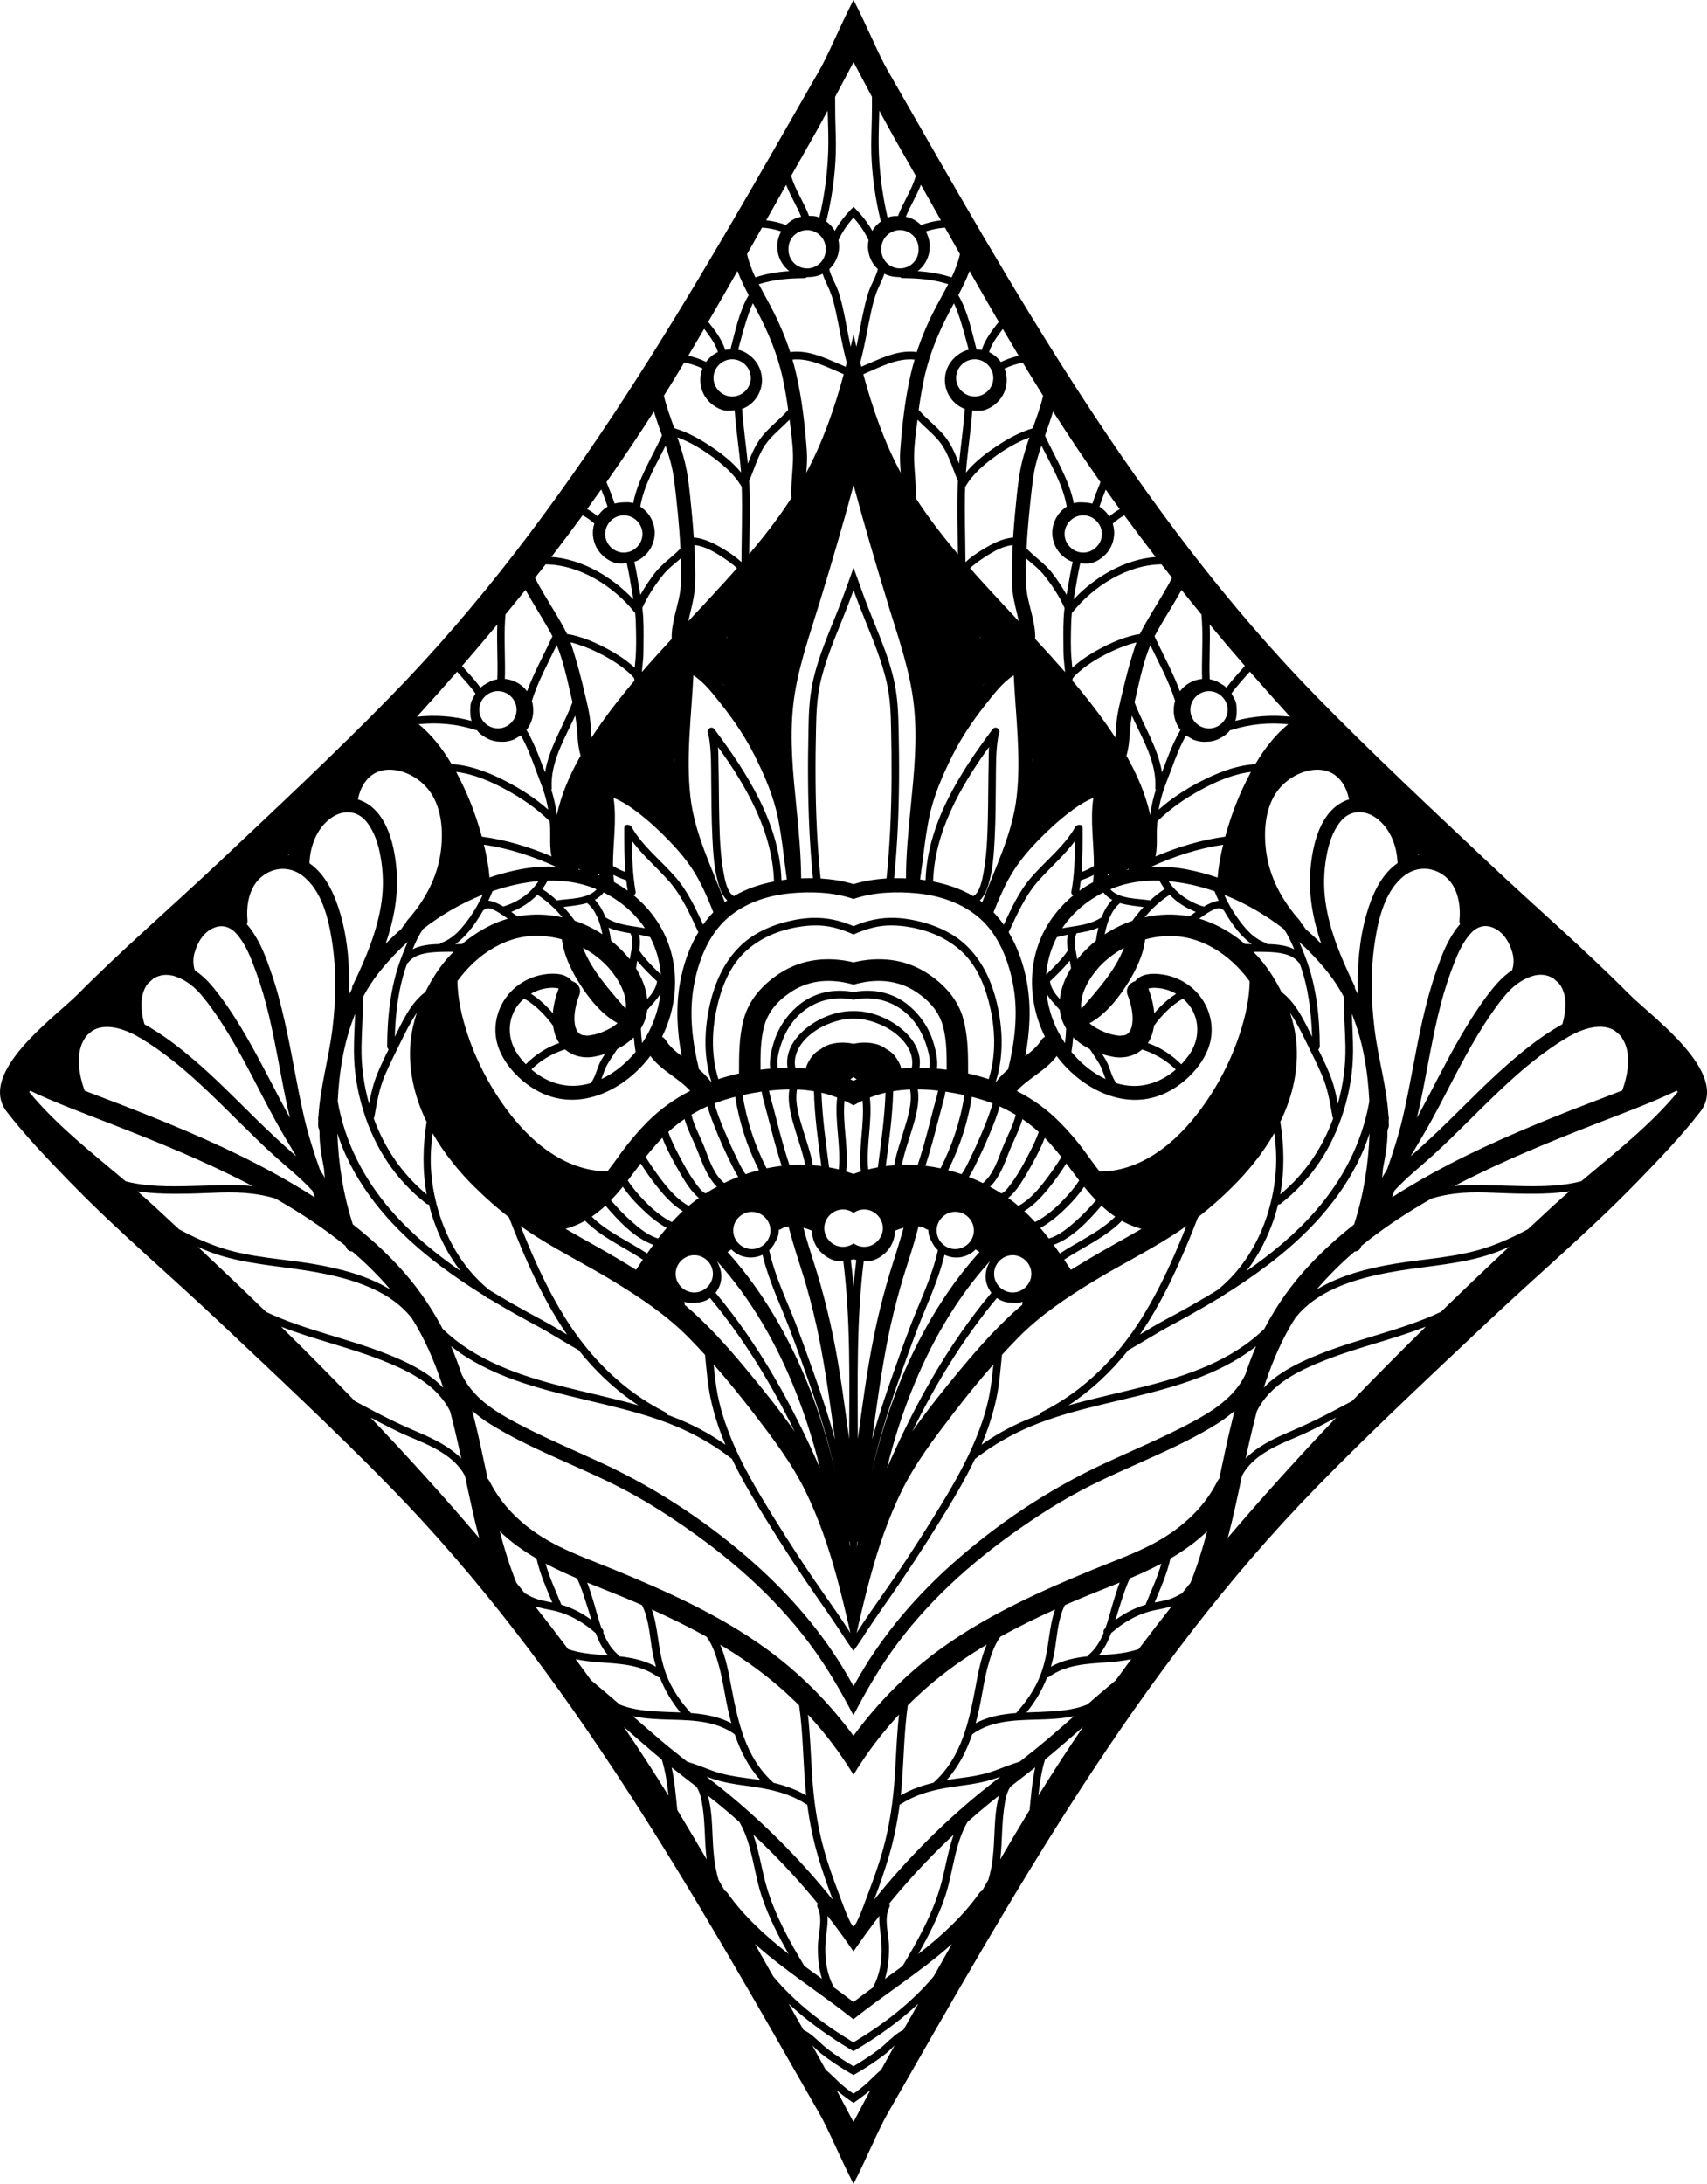 <?xml version="1.0" encoding="UTF-8"?><svg id="Layer_1" xmlns="http://www.w3.org/2000/svg" viewBox="0 0 400.28 512"><path d="M382.01,233.08c-10.58-10.67-21.98-20.47-32.91-30.78-13.64-12.86-27.35-25.65-40.46-39.06-41.91-42.91-71.08-95.44-100.55-146.85-2.13-3.71-4.73-10.15-7.95-16.4-3.21,6.24-5.83,12.69-7.95,16.4-29.46,51.41-58.63,103.95-100.55,146.85-13.1,13.41-26.82,26.2-40.45,39.06-10.93,10.31-22.33,20.11-32.92,30.78-5.27,5.31-23.73,18.43-16.68,27.56,4.52,5.85,9.98,11.5,15.17,16.84,10.98,11.25,23,21.43,34.43,32.21,13.63,12.86,27.35,25.65,40.45,39.06,41.92,42.91,71.09,95.44,100.55,146.85,2.12,3.71,4.74,10.15,7.95,16.4,3.22-6.24,5.82-12.69,7.95-16.4,29.46-51.41,58.63-103.94,100.55-146.85,13.1-13.41,26.82-26.2,40.46-39.06,11.43-10.78,23.45-20.95,34.42-32.21,5.2-5.34,10.66-10.99,15.18-16.84,7.05-9.13-11.4-22.25-16.68-27.56Zm-3.31,8.61c.35,.3,.7,.6,1.05,.9,.19,.2,.38,.43,.55,.69,2.38,3.46,1.47,8.59,.11,12.39-3.83,1.5-7.68,2.92-11.48,4.41-11.13,4.38-22.16,9.05-32.67,14.79-3.33,1.83-6.62,3.76-9.81,5.82,.18-.5,.35-1,.53-1.52,2.76-3.05,6.13-5.66,9.15-8.42,5.22-4.76,10.09-9.89,15.21-14.75,5.07-4.82,10.42-9.42,16.48-12.95,3.09-1.8,7.73-3.42,10.87-1.37Zm-14.32-12.23s0,0,0,.02c.39,.36,.78,.71,1.18,1.07,.6,.72,1.04,1.63,1.28,2.69,.5,2.26,.16,4.68-.48,6.89-.88,.49-1.74,1.01-2.6,1.55-2.93,1.85-5.69,3.99-8.34,6.23-5.47,4.6-10.47,9.74-15.57,14.75-2.94,2.9-5.97,5.69-9.06,8.43,1.65-2.83,3.37-5.62,4.94-8.5,3.64-6.66,6.9-13.55,10.84-20.05,1.93-3.19,4.02-6.35,6.41-9.22,1.62-1.95,3.67-3.57,6.09-4.4,1.96-.69,3.85-.43,5.3,.54Zm-14.43-12.03c2.51,.97,3.95,3.35,4.67,5.84,.39,1.34,.42,2.9-.06,4.22-2.27,1.47-4.07,3.6-5.7,5.75-2.31,3.07-4.37,6.32-6.29,9.62-3.66,6.3-6.82,12.86-10.32,19.24,.3-1.24,.59-2.47,.85-3.72,1.6-7.64,2.79-15.37,4.75-22.93,.88-3.38,1.98-6.71,3.26-9.97,.89-2.28,1.95-4.52,3.54-6.4,1.4-1.65,3.22-2.45,5.3-1.65Zm-17.29-16.97s-.08,0-.13,0c0-.13,0-.26-.02-.39,.07,.11,.11,.25,.15,.38Zm-3.26,4.77c3.03-2.28,6.94-1.99,9.74,.48,2.77,2.45,3.42,6.55,3.09,10.04-.03,.35,.03,.65,.16,.91-1.02,1.12-1.84,2.43-2.57,3.74-1.31,2.34-2.2,4.89-3.08,7.41-1.29,3.7-2.29,7.51-3.17,11.33-1.73,7.59-2.87,15.3-4.64,22.88-.95,4.1-2.25,8.11-3.64,12.09-.43,.74-.87,1.47-1.31,2.2,.09-.17,.15-.38,.17-.63,.05-.55,.09-1.12,.14-1.68,.55-2.86,1.1-5.77,1.06-8.67,.03-.2,.04-.39,.07-.58,.17-.26,.25-.58,.25-.94,0-.39-.01-.79-.03-1.18,.01-.1,.02-.2,.03-.3,.02-.25,0-.49-.08-.69-.41-6.86-2.43-13.52-3.26-20.35-.85-6.84-.97-13.81,.09-20.64,.82-5.36,2.41-12,6.98-15.42Zm-6.66-13.42c3.3,2.42,4.84,6.57,4.98,10.55-3.92,2.7-5.99,7.5-7.28,11.96-1.75,6.08-2.2,12.47-2.03,18.78-.22-.45-.45-.89-.68-1.33,.01-.24-.04-.5-.17-.78-3-6.24-5.78-12.67-6.75-19.58-.5-3.54-.4-7.1,.23-10.62,.51-2.88,1.42-5.81,3.26-8.13,2.24-2.81,5.65-2.88,8.44-.85Zm-237.56,68.55c2.68,8.72,7.56,16.23,14.79,21.84,.21,.16,.42,.21,.62,.18,.25,1.02,.54,2.05,.87,3.07,1.48,4.52,3.65,8.81,6.55,12.55-5.91-4.1-11.47-8.69-16.2-14.1-6.5-7.43-10.95-16.13-12.62-25.7,.33-6.95,1.47-14.07,4.1-20.53-.13,2.95-.3,5.9-.29,8.85,.03,4.73,.79,9.31,2.18,13.84Zm39.55-96.05c1.4-4.54,3.75-8.77,5.81-13.06,1.54,3.67,2.39,7.75,3.28,11.57,.15,.61,.29,1.22,.42,1.83-2.08,5.5-5.48,10.62-6.43,16.41-.38-1-.77-2-1.15-3-.91-2.39-1.91-4.72-3.2-6.93,.82-1.03,1.35-2.27,1.52-3.59,.05-.36,.06-.72,.05-1.08,0-.74-.1-1.47-.31-2.16Zm25.98-33.65c1.52-1.17,2.52-2.92,2.76-4.82,.24-1.9-.29-3.84-1.46-5.35-.47-.61-1.12-1.22-1.87-1.72,.88-5.14,3.63-9.65,5.93-14.29,.78,2.32,1.5,4.68,1.86,7.11,.45,3.07,.77,6.2,1.07,9.3,.24,2.56,.44,5.13,.56,7.7-1.88,2.02-4.28,3.51-5.98,5.73-1.26,1.63-2.41,3.35-3.41,5.15-.12-.74-.25-1.46-.38-2.2-.32-1.85-.62-3.71-1.05-5.54,.67-.22,1.33-.55,1.98-1.06Zm-4.43-1.11c-2.38,0-4.37-1.98-4.37-4.36s1.99-4.37,4.37-4.37,4.37,1.99,4.37,4.37-1.99,4.36-4.37,4.36Zm42.33-64.35c.25,0,.44-.09,.56-.22,1.36-.03,2.56-.18,3.73-.79,.35,1.11,.88,2.16,1.36,3.23,.83,1.82,1.32,3.72,1.75,5.67,.85,3.97,1.48,8,2.55,11.93-.08,.32-.16,.65-.25,.97-4.2-1.75-8.5-4.08-13.01-3.44-1.21-3.74-2.78-7.31-4.64-10.84-.87-1.65-1.84-3.35-2.73-5.08,3.46-1.11,7.05-1.4,10.69-1.42Zm-2.45-3.55c-.81-.82-1.27-1.94-1.27-3.09v-.25c0-1.15,.46-2.27,1.27-3.09,.82-.81,1.94-1.28,3.1-1.28s2.27,.47,3.08,1.28c.82,.82,1.28,1.94,1.28,3.09v.25c0,1.15-.46,2.27-1.28,3.09-.81,.81-1.93,1.28-3.08,1.28s-2.27-.47-3.1-1.28Zm10.44-5.32c.91-1.99,2.13-3.73,3.54-5.31,1.41,1.58,2.63,3.33,3.54,5.31-.16,.77-.2,1.58-.09,2.37,.21,1.68,1.02,3.25,2.26,4.4-.33,1.39-1.05,2.7-1.64,3.99-.76,1.69-1.18,3.49-1.59,5.29-.68,2.96-1.16,5.96-1.8,8.93-.23-.97-.45-1.93-.67-2.89-.23,.96-.45,1.93-.67,2.89-.65-2.97-1.13-5.97-1.8-8.93-.41-1.8-.83-3.6-1.59-5.29-.58-1.29-1.32-2.6-1.64-3.99,1.24-1.15,2.05-2.72,2.26-4.4,.1-.8,.06-1.6-.1-2.37Zm10.78,7.86c1.17,.6,2.37,.76,3.73,.79,.12,.13,.3,.22,.56,.22,3.63,.02,7.22,.3,10.68,1.42-.89,1.74-1.85,3.44-2.73,5.08-1.87,3.53-3.43,7.1-4.64,10.84-4.52-.64-8.81,1.69-13.01,3.44-.08-.32-.17-.65-.25-.97,1.07-3.93,1.69-7.95,2.55-11.93,.42-1.96,.92-3.85,1.74-5.67,.48-1.06,1-2.12,1.37-3.23Zm-.72-5.63v-.25c0-1.15,.46-2.27,1.28-3.09,.81-.81,1.93-1.28,3.09-1.28s2.27,.47,3.09,1.28c.82,.82,1.28,1.94,1.28,3.09v.25c0,1.15-.46,2.27-1.28,3.09-.81,.81-1.93,1.28-3.09,1.28s-2.27-.47-3.09-1.28-1.28-1.94-1.28-3.09Zm41.62,61.93c-1.18,1.51-1.71,3.45-1.47,5.35,.24,1.9,1.24,3.65,2.75,4.82,.65,.51,1.31,.84,1.98,1.06-.42,1.83-.73,3.7-1.05,5.54-.13,.74-.26,1.46-.39,2.2-.99-1.8-2.14-3.51-3.4-5.15-1.71-2.22-4.1-3.71-5.98-5.73,.12-2.57,.32-5.14,.56-7.7,.3-3.1,.62-6.22,1.07-9.3,.35-2.43,1.08-4.79,1.86-7.11,2.31,4.65,5.04,9.15,5.93,14.29-.74,.5-1.4,1.11-1.87,1.72Zm5.73,.33c2.38,0,4.38,1.99,4.38,4.37s-1.99,4.36-4.38,4.36-4.37-1.98-4.37-4.36,1.98-4.37,4.37-4.37Zm21.29,46.73c.17,1.32,.7,2.56,1.51,3.59-1.28,2.21-2.29,4.54-3.19,6.93-.38,1-.77,2-1.15,3-.93-5.79-4.34-10.91-6.43-16.41,.14-.61,.28-1.22,.42-1.83,.89-3.82,1.74-7.9,3.28-11.57,2.06,4.29,4.41,8.52,5.81,13.06-.21,.69-.32,1.42-.31,2.16-.01,.36,0,.72,.05,1.08Zm41.7,70.13c2.62,6.46,3.77,13.58,4.1,20.53-1.68,9.58-6.12,18.27-12.63,25.7-4.72,5.41-10.28,10-16.19,14.1,2.89-3.75,5.07-8.04,6.55-12.55,.33-1.03,.62-2.05,.87-3.07,.2,.03,.41-.02,.61-.18,7.23-5.61,12.11-13.12,14.79-21.84,1.4-4.53,2.15-9.11,2.18-13.84,.01-2.95-.18-5.9-.29-8.85Zm-116.85,53.83c-.71,.5-1.57,.8-2.49,.8-2.38,0-4.37-2-4.37-4.37s1.99-4.38,4.37-4.38c.92,0,1.78,.3,2.49,.81,.71-.51,1.57-.81,2.5-.81,2.38,0,4.37,1.99,4.37,4.38s-1.99,4.37-4.37,4.37c-.92,0-1.78-.3-2.5-.8Zm.65,3.9c-.26,2.06-.47,4.14-.65,6.22-.17-2.08-.38-4.16-.64-6.22,.21-.05,.42-.11,.64-.18,.21,.07,.42,.13,.65,.18Zm-71.46-94.62c-5.22-2.23-10.73-3.9-16.35-4.64-1.04-3.79-2.35-7.51-3.99-11.08-.63-1.38-1.31-2.75-2.03-4.1,4.12,.48,8.18,2.25,11.73,4.19,3.67,2,7.25,4.43,10.21,7.41,.1,1.15,.13,2.31,.11,3.49-.02,1.59-.03,3.2,.31,4.74Zm5.54-33.03c.19,1.1,.34,2.2,.42,3.33,.14,2.03,.27,4.11,.85,6.07-2.48,4.38-4.54,9.06-5.57,13.9-.21-1.64-.55-3.26-.99-4.85-.1-.34-.19-.68-.3-1.01,.06-.13,.09-.28,.08-.45-.32-6.15,3.03-11.5,5.52-17Zm6.68,41.47c3.86,1.94,7.24,4.78,9.66,8.39-3.18-.59-6.47-.71-9.25-2.56-.59-1.55-1.4-2.98-2.49-4.1,.78-.42,1.49-.98,2.07-1.73Zm-1.4-4.12c.14-.06,.26-.13,.38-.21,0,.12,0,.24,.01,.35-.13-.05-.25-.1-.39-.15Zm3.67,0c.97,.53,2.02,.95,3.02,1.25,.09,.82,.2,1.64,.34,2.45-1.03-.74-2.1-1.4-3.2-2-.08-.57-.12-1.14-.16-1.71Zm26.78,10.12c4.12-3.56,9.35-5.28,14.72-5.8,4.8-.46,10.13-.29,14.81,1.33,4.67-1.62,10.01-1.79,14.81-1.33,5.37,.52,10.6,2.24,14.72,5.8,4.57,3.95,6.95,10.25,7.97,16.05,1.13,6.48,.3,13.1-1.25,19.43-1.02,.87-1.98,1.82-2.78,2.91-.04-.01-.07-.03-.1-.04,1.77-5.57,1.69-11.57,.51-17.25-1.11-5.37-3.25-10.52-7.18-14.42-3.49-3.46-8.2-5.34-12.95-6.25-2.98-.57-5.95-.67-8.93-.05-1.66,.33-3.26,.87-4.81,1.53-1.55-.66-3.15-1.2-4.81-1.53-2.98-.61-5.94-.52-8.92,.05-4.76,.92-9.47,2.8-12.96,6.25-3.93,3.9-6.08,9.05-7.18,14.42-1.18,5.68-1.25,11.68,.52,17.25-.04,0-.08,.03-.1,.04-.81-1.09-1.76-2.04-2.78-2.91-1.55-6.33-2.38-12.95-1.25-19.43,1.01-5.8,3.39-12.1,7.96-16.05Zm-7.7-85.01c-.03-.8-.06-1.62-.1-2.43,2.29,.18,4.7,1.59,6.51,2.78,1.15,.75,2.42,1.62,3.5,2.63-2.51,2.85-5.1,5.64-7.67,8.42-1.24,1.34-2.49,2.67-3.74,4,.48-2.25,1.15-4.5,1.42-6.79,.33-2.82,.19-5.77,.1-8.61Zm7.58,19.12c-.02,.08-.04,.15-.05,.23-.04-.02-.08-.04-.12-.06,.06-.05,.12-.11,.17-.17Zm-.69,11.38c-.14-.17-.29-.33-.42-.5,.14,.15,.27,.29,.41,.44,0,.02,.01,.04,.02,.06Zm-7.22-2.4c2.63,1.69,4.75,4.52,6.58,6.84,3,3.8,5.68,7.75,7.85,12.1,2.32,4.67,4.4,9.45,5.43,14.59,.95,4.74,1.4,9.57,2.07,14.35-.42,.05-.85,.11-1.26,.17-.44-13.23-8.03-25.15-15.75-35.43-.62-.82-1.87-.04-1.52,.89,.14,.38,.22,.75,.29,1.18,.54,3.28,.46,6.68,.5,10,.05,4.41,.05,8.83,.27,13.24,.18,3.73,.4,7.62,1.5,11.22,.4,1.3,1,2.72,1.99,3.63-.19,.13-.38,.27-.57,.41-3.06-8.13-7.11-16.09-8.08-24.81-1.04-9.42,.26-18.95,.71-28.38Zm13.13-44.83c-.01-.25-.03-.5-.03-.75,1.44-3.34,2.3-6.96,4.77-9.75,1.45-1.63,3.16-3.04,4.7-4.6,.33,2.72,.74,5.51,.8,8.25,.05,2.31-.26,4.62-.34,6.92-.04,1-.09,2.08,0,3.13-2.98,4.64-6.36,9-9.93,13.21,.08-5.47,.24-10.95,.04-16.42Zm48.9,16.42c-3.56-4.21-6.94-8.57-9.92-13.21,.08-1.05,.03-2.13,0-3.13-.08-2.3-.39-4.61-.34-6.92,.05-2.74,.46-5.53,.8-8.25,1.53,1.56,3.25,2.97,4.7,4.6,2.47,2.79,3.33,6.41,4.77,9.75-.01,.25-.02,.5-.04,.75-.19,5.47-.03,10.95,.04,16.42Zm12.85,8.93c.27,2.29,.95,4.54,1.43,6.79-1.25-1.33-2.49-2.66-3.74-4-2.58-2.78-5.16-5.57-7.68-8.42,1.08-1.01,2.35-1.88,3.5-2.63,1.81-1.18,4.22-2.6,6.5-2.78-.04,.81-.07,1.62-.1,2.43-.09,2.85-.23,5.79,.09,8.61Zm-6.55,21.38c-.15,.17-.29,.33-.43,.5,0-.02,.01-.04,.02-.06,.14-.15,.27-.3,.41-.44Zm-.95-10.71s-.08,.04-.12,.06c-.03-.08-.04-.15-.06-.23,.06,.06,.12,.11,.17,.17Zm1.16,15.65c1.83-2.33,3.95-5.15,6.59-6.84,.44,9.43,1.75,18.96,.7,28.38-.97,8.72-5.02,16.68-8.08,24.81-.19-.14-.38-.28-.57-.41,.99-.91,1.59-2.33,2-3.63,1.1-3.6,1.31-7.49,1.5-11.22,.22-4.41,.22-8.83,.26-13.24,.04-3.32-.03-6.72,.51-10,.07-.43,.14-.8,.28-1.18,.35-.93-.9-1.71-1.53-.89-7.72,10.27-15.32,22.19-15.75,35.43-.43-.06-.84-.11-1.27-.17,.68-4.79,1.13-9.61,2.08-14.35,1.03-5.14,3.11-9.92,5.43-14.59,2.16-4.35,4.84-8.29,7.84-12.1Zm-2.92,44.93c-2.88-1.7-6.11-2.78-9.4-3.42,.36-11.66,6.4-22.22,13.12-31.55-.1,1.46-.07,2.93-.1,4.3-.1,4.29-.08,8.59-.18,12.88-.11,4.09-.27,8.24-1.01,12.28-.28,1.53-.82,4.7-2.42,5.51Zm-14.63-122.4c-1.36,5.88-2.02,11.97-2.48,17.98-.13,1.71,0,3.44,.12,5.15-3.91-7.28-6.61-15.1-8.77-23.09,3.88-1.64,7.87-3.85,12.02-3.43-.32,1.12-.62,2.24-.89,3.39Zm-5.36,53.89c2.4,7.8,5.2,15.65,6.09,23.8,.87,7.96,.03,16-.76,23.94-.55,5.52-1.08,11.06-1.1,16.62-.92-.04-1.85-.06-2.78-.04,.78-7.68,1.1-15.4,1.16-23.13,.03-3.75-.01-7.51-.09-11.27-.08-3.77-.18-7.47-.93-11.18-1.42-6.98-4.62-13.45-7.08-20.1-.87-2.37-1.73-4.74-2.57-7.11-.85,2.37-1.7,4.75-2.58,7.11-2.46,6.65-5.65,13.12-7.07,20.1-.76,3.71-.87,7.41-.93,11.18-.08,3.76-.12,7.52-.09,11.27,.05,7.73,.38,15.44,1.15,23.13-.93-.02-1.86,0-2.77,.04-.03-5.56-.55-11.1-1.1-16.62-.79-7.94-1.63-15.97-.76-23.94,.88-8.15,3.7-16,6.09-23.8,2.84-9.24,5.55-18.5,8.07-27.83,2.52,9.32,5.23,18.58,8.07,27.83Zm.85,40.96c-.05,7.82-.38,15.64-1.18,23.42-2.63,.16-5.26,.57-7.73,1.32-2.47-.75-5.1-1.15-7.73-1.32-.8-7.78-1.14-15.6-1.18-23.42-.03-3.94,.02-7.88,.11-11.82,.08-3.58,.22-7.1,1-10.61,1.57-6.97,4.77-13.46,7.21-20.14,.2-.54,.4-1.08,.59-1.62,.2,.54,.4,1.08,.59,1.62,2.45,6.68,5.64,13.17,7.21,20.14,.79,3.51,.93,7.04,1,10.61,.09,3.94,.13,7.88,.11,11.82Zm-19.99-71.72c.13-1.72,.25-3.45,.12-5.15-.45-6.01-1.12-12.1-2.48-17.98-.26-1.15-.56-2.27-.88-3.39,4.14-.41,8.13,1.8,12.02,3.43-2.16,7.99-4.88,15.81-8.78,23.09Zm-7.58,95.85c-3.29,.64-6.53,1.72-9.4,3.42-1.59-.81-2.14-3.98-2.42-5.51-.74-4.04-.9-8.19-1-12.28-.11-4.29-.08-8.58-.19-12.88-.03-1.36,0-2.83-.11-4.3,6.73,9.33,12.76,19.89,13.13,31.55Zm77.25,2.57c.58,.75,1.3,1.3,2.07,1.73-1.1,1.13-1.9,2.56-2.5,4.1-2.77,1.85-6.06,1.97-9.24,2.56,2.42-3.61,5.8-6.45,9.66-8.39Zm-5.64-.41c.14-.82,.25-1.64,.35-2.45,.98-.3,2.04-.72,3.01-1.25-.04,.57-.09,1.14-.16,1.71-1.1,.59-2.18,1.26-3.2,2Zm6.64-3.56c0-.12,0-.24,.01-.35,.12,.08,.25,.15,.38,.21-.13,.05-.26,.1-.39,.15Zm11.27-20.05c-.1,.33-.2,.67-.3,1.01-.45,1.59-.79,3.22-1,4.85-1.04-4.84-3.09-9.52-5.57-13.9,.58-1.96,.71-4.04,.85-6.07,.08-1.13,.23-2.24,.42-3.33,2.49,5.49,5.84,10.85,5.51,17,0,.17,.03,.32,.09,.45Zm.25,10.85c-.02-1.18,.03-2.34,.12-3.49,2.96-2.99,6.55-5.41,10.21-7.41,3.56-1.94,7.62-3.71,11.74-4.19-.72,1.35-1.4,2.72-2.04,4.1-1.64,3.58-2.95,7.29-3.99,11.08-5.61,.74-11.13,2.41-16.35,4.64,.34-1.54,.33-3.15,.31-4.74Zm-69.4,78.59c-.57,.17-1.15,.37-1.72,.57-.56-.2-1.14-.39-1.72-.57,.62-5.5-.9-11.12-.4-16.6,.72,.33,1.43,.7,2.12,1.09,.69-.39,1.4-.77,2.12-1.09,.5,5.48-1.02,11.09-.4,16.6Zm-2.48-21.63c.28-.14,.54-.32,.76-.55,.22,.23,.47,.41,.76,.55-.25,.11-.51,.23-.76,.34-.25-.12-.51-.23-.76-.34Zm2.32-8.55c-.52,.04-1.04,.13-1.55,.24-.51-.11-1.03-.2-1.55-.24-2.01-.17-4.46,.13-6.11,1.47-.84,.44-1.59,1.03-2.16,1.82-.52,.73-1.16,1.74-1.36,2.74-.82-.08-1.65-.13-2.47-.15-.85-4.48,3.08-8.14,6.79-9.88,2-.95,4.5-1.71,6.86-1.65,2.36-.06,4.85,.69,6.87,1.65,3.7,1.75,7.63,5.4,6.79,9.88-.83,.02-1.65,.07-2.48,.15-.2-1-.83-2-1.36-2.74-.56-.79-1.31-1.38-2.15-1.82-1.66-1.34-4.11-1.64-6.12-1.47Zm-86.21-35.55c1.95-.67,3.93-1.22,5.93-1.64,1.6-.33,3.23-.57,4.86-.72-1.87,2.93-4.95,4.98-8.28,5.96-.06-.05-.13-.08-.2-.12-.89-.51-2.13-1.15-3.29-1.25,.36-.74,.68-1.48,.98-2.24Zm-2.02-10.9c5.8,.85,11.47,2.71,16.8,5.13,.02,.01,.03,.02,.05,.04-2.72-.12-5.47,.08-8.2,.59-2.48,.47-4.94,1.12-7.34,1.94-.19-2.6-.68-5.17-1.31-7.7Zm12.54,11.75c2.26,1.45,4.18,3.25,5.88,5.29-3.45-.77-7.03-.88-10.53-.23-.5-.35-.99-.71-1.49-1.05,2.3-.87,4.43-2.24,6.13-4Zm1.14,9.67c1.55,.1,3.1,.36,4.61,.77,.48,4.05,2.55,8.02,4.77,11.34,2.13,3.2,4.83,6.44,8.28,8.31-.44,.39-.95,.76-1.57,1.12-1.06,.63-2.57,1.27-3.83,1.55-.6,.14-1.22,.25-1.85,.27,.22,0-1.19-.19-.75-.05-.22-.07-.43-.15-.65-.23-.02-.02-.3-.2-.35-.25-.06-.04-.09-.07-.12-.09,0,0,0-.01-.01-.02-.11-.13-.21-.25-.31-.4-.05-.1-.15-.25-.17-.3-.09-.2-.18-.42-.25-.64-.03-.08-.05-.14-.06-.17,0-.04-.01-.08-.02-.12-.05-.25-.1-.49-.12-.75-.23-2.02,.26-4.33,1.08-6.44,.64-1.66-.43-2.97-1.75-3.35-.15-.21-.33-.4-.55-.58-1.22-1.04-2.96-1.2-4.5-1.12-3.93,.2-7.65,2.05-10.08,5.17-2.73,3.49-3.57,8.18-1.98,12.35,1.67,4.38,5.55,8.23,9.73,10.28,9.46,4.67,19.94-.7,25.8-8.54,2.47,3.39,6.56,5.13,9.35,8.19-3.64,1.86-7.01,4.25-9.94,7.18-2.27,2.29-4.35,4.72-6.24,7.33-1.05,1.46-2.11,2.93-3.23,4.35-.98,0-1.95-.05-2.92-.2-10.03-1.44-17.86-9.57-23.08-17.72-2.85-4.45-5.18-9.26-6.83-14.28-1.31-3.97-2.29-8.19-2.35-12.4,4.67-6.4,11.73-11.08,19.89-10.59Zm2.54,21.02c.11,.86,.31,1.7,.63,2.51,.22,.57,.5,1.1,.82,1.56-2.94,.95-5.71,2.84-7.85,4.97-.68-.7-1.3-1.47-1.86-2.27-2.98-4.26-2.42-9.8,1.47-13.13,2.71,1.55,4.92,3.83,6.78,6.36Zm-5.19-7.49c1.52-.89,3.15-1.35,4.96-1.4,.5,0,1.1,.03,1.54,.17-.68,1.79-1.21,3.79-1.37,5.79-1.5-1.76-3.2-3.33-5.13-4.56Zm4.86,14.34c.99-.5,2.05-.96,3.14-1.28,1.83,1.56,4.35,2.18,6.93,1.68,.81-.15,1.63-.36,2.45-.63-.33,.49-.65,1-.94,1.51-.95,1.7-1.22,3.78-2.4,5.33-1.19,.35-2.41,.58-3.66,.63-3.85,.17-7.43-1.37-10.27-3.83,1.4-1.37,3.05-2.55,4.76-3.42Zm13.02,2.31c.73-1.29,1.59-2.48,2.38-3.7,1.43-.72,2.75-1.63,3.86-2.72,.1,1.13,.24,2.27,.42,3.41-.43,.52-.88,1.02-1.35,1.51-1.89,1.95-4.15,3.68-6.66,4.85,.43-1.12,.75-2.29,1.34-3.35Zm5.46-25.62c-.06,.3-.12,.61-.17,.9-.26-.33-.53-.65-.81-.97-1.09-1.25-2.29-2.38-3.57-3.4-.13-1-.33-2.02-.58-3.06,1.64,.71,3.37,1.03,5.12,1.32,.77,1.61,.31,3.55,0,5.21Zm-2.16,7.29c.52,1.17,.8,1.89,.96,2.94,.15,1.05,.2,1.43,.05,2.26-3.74-4.41-7.9-8.87-9.98-14.29,1.89,1.02,3.64,2.3,5.18,3.81,1.38,1.35,2.98,3.5,3.78,5.27Zm-10.89-15.42h0c-.83-1.14-1.71-2.22-2.65-3.24,1.83-.24,3.78-.4,5.53-.93,2.05,1.68,3.06,4.57,3.59,7.33-2.01-1.33-4.2-2.39-6.46-3.17Zm15.06,3.25c.87,.15,1.75,.33,2.6,.58,1.46,2.78,2.27,5.76,2.5,8.77-1.82-1.75-3.61-3.52-5.05-5.62,.2-1.27,.27-2.53-.05-3.73Zm4.24,10.96s-.03,.08-.04,.13c-.29,1.62-1.23,2.86-2.28,4.02-.26-2.54-1.27-5.02-2.63-7.23,.08-.58,.19-1.17,.3-1.76,1.4,1.76,3.02,3.3,4.65,4.85Zm.78,2.87c-.46,4.11-1.95,8.12-4.31,11.62-.13-1.14-.24-2.27-.29-3.42,.68-1.1,1.18-2.33,1.4-3.7,.04-.23,.08-.45,.1-.68,1.1-1.27,2.27-2.42,3.1-3.83Zm85.15,39.9c-.9,1.66-1.89,3.29-3.03,4.8-.42,.55-1.4,1.99-2.21,2.13-.85-.55-1.73-1.07-2.62-1.55,2.19-2.15,3.34-5.28,4.42-8.08,.98-2.53,2.4-5.1,3.18-7.78,.57,.39,1.14,.79,1.69,1.22,.75,.58,1.45,1.18,2.13,1.8-.93,2.58-2.26,5.07-3.56,7.46Zm4.96-6.1c1.4,1.43,2.68,2.95,3.92,4.52-1.15,1.81-2.35,3.59-3.65,5.29-1.77,2.32-3.84,4.76-6.45,6.15-.77-.65-1.57-1.28-2.39-1.85,.42-.33,.81-.72,1.16-1.1,1.3-1.41,2.31-3.11,3.27-4.75,1.52-2.62,3.05-5.4,4.15-8.26Zm-9.92,2.41c-1.07,2.81-2.18,6.23-4.58,8.2-1.08-.52-2.18-1-3.29-1.44,.79-1.18,1.4-2.53,2.02-3.78,1.09-2.21,2.09-4.46,3.03-6.73,.82-1.97,1.61-3.97,2.17-6.03,1.3,.59,2.56,1.25,3.78,1.99-.68,2.69-2.14,5.26-3.12,7.8Zm-21.27-4.11c.92-3.05,1.93-6.43,1.42-9.65,1.59,0,3.19,.11,4.78,.3-.14,.63-.3,1.26-.48,1.88-.5,1.8-.96,3.62-1.43,5.44-.87,3.4-1.8,6.8-2.9,10.13-1.22-.08-2.45-.12-3.68-.08,.51-2.73,1.49-5.4,2.28-8.03Zm-4.11,8.12c-.66,.05-1.32,.13-1.98,.21,.76-5.82,1.6-11.68,1.74-17.55,1.31-.22,2.64-.35,3.97-.41,.57,3.23-.55,6.63-1.49,9.68-.8,2.64-1.76,5.32-2.24,8.07Zm-23.17-8.12c.8,2.63,1.77,5.3,2.29,8.03-1.23-.04-2.46,0-3.68,.08-1.1-3.34-2.03-6.73-2.9-10.13-.46-1.82-.93-3.64-1.44-5.44-.17-.62-.33-1.25-.47-1.88,1.6-.19,3.19-.29,4.79-.3-.52,3.22,.5,6.6,1.41,9.65Zm.38-9.63c1.33,.05,2.66,.19,3.97,.41,.15,5.87,.98,11.73,1.74,17.55-.66-.09-1.32-.16-1.99-.21-.47-2.75-1.43-5.43-2.24-8.07-.93-3.05-2.05-6.45-1.48-9.68Zm33.66,18.48c-1.18-.25-2.35-.44-3.55-.58,1.02-3.16,1.9-6.37,2.73-9.59,.56-2.14,1.13-4.26,1.69-6.39,.13-.45,.2-.93,.27-1.42,1.5,.22,2.98,.5,4.45,.82-.89,5.93-2.87,11.85-5.6,17.17Zm7.34-16.76c1.67,.42,3.29,.93,4.87,1.55-.12,.48-.27,.95-.43,1.42-.65,2-1.45,3.95-2.27,5.88-.82,1.92-1.68,3.81-2.6,5.69-.59,1.2-1.15,2.47-1.95,3.54-.01,.03-.03,.05-.04,.06-.41-.14-.83-.27-1.24-.41-.63-.19-1.26-.38-1.9-.54,2.7-5.32,4.65-11.26,5.56-17.19Zm-5.91-6.35c-.76-.1-1.52-.18-2.28-.24,.28-1.95-.25-4.17-.73-5.84-.98-3.42-2.88-6.37-5.55-8.72-3.79-3.34-8.64-4.3-13.27-3.41-4.63-.89-9.48,.07-13.27,3.41-2.66,2.35-4.56,5.3-5.54,8.72-.48,1.68-1.02,3.9-.73,5.84-.76,.06-1.52,.14-2.28,.24-.02-3.32-.02-6.69,.78-9.91,.9-3.61,3.2-6.2,6.24-8.25,4.55-3.08,9.83-3.23,14.8-1.79,4.97-1.44,10.26-1.29,14.81,1.79,3.02,2.05,5.34,4.64,6.24,8.25,.8,3.22,.8,6.6,.78,9.91Zm-43.37,5.13c.08,.48,.15,.96,.27,1.42,.57,2.13,1.14,4.25,1.69,6.39,.83,3.22,1.71,6.43,2.73,9.59-1.19,.15-2.38,.34-3.55,.58-2.73-5.32-4.7-11.24-5.6-17.17,1.47-.32,2.96-.6,4.46-.82Zm-.64,18.41c-.63,.16-1.27,.35-1.9,.54-.42,.14-.83,.27-1.24,.41-.02-.02-.03-.04-.04-.06-.8-1.07-1.37-2.35-1.95-3.54-.92-1.88-1.79-3.77-2.6-5.69-.83-1.93-1.63-3.87-2.28-5.88-.15-.47-.3-.94-.42-1.42,1.57-.62,3.2-1.13,4.87-1.55,.9,5.93,2.85,11.86,5.55,17.19Zm-1.67,9.77c2.38,0,4.37,1.98,4.37,4.37s-1.99,4.37-4.37,4.37-4.37-1.99-4.37-4.37,1.99-4.37,4.37-4.37Zm5.5,7.05c.42-.74,.76-1.47,.8-2.4,.02-.15,.03-.3,.04-.45,.15,0,.32-.05,.47-.15,.54-.35,1.15-.55,1.78-.65,.33,1.2,.65,2.41,1,3.61,1.03,3.58,2.27,7.1,3.29,10.69,1.1,3.93,2.09,7.91,2.89,11.92,1.57,7.85,2.65,15.8,3.72,23.73-1.45-5.28-3.17-10.48-5.01-15.65-1.72-4.81-3.39-9.63-5.34-14.35-1.92-4.63-3.95-9.28-5.05-14.18-.01-.05-.03-.1-.05-.14,.61-.56,1.1-1.22,1.45-1.98Zm2.89-40.82c-.35,.01-.7,.02-1.05,.03-.42,.01-.83,.04-1.25,.05-.41-1.93,.35-4.4,.9-5.98,1-2.82,2.6-5.37,4.95-7.27,3.52-2.84,7.81-3.66,11.91-2.8,4.1-.86,8.39-.04,11.91,2.8,2.35,1.89,3.95,4.45,4.95,7.27,.55,1.58,1.31,4.05,.9,5.98-.41-.02-.83-.04-1.25-.05-.35-.01-.71-.02-1.06-.03,.8-5.05-3.3-9.08-7.42-11.26-2.29-1.21-5.24-2.1-8.04-2.04-2.8-.06-5.75,.83-8.04,2.04-4.12,2.18-8.22,6.22-7.42,11.26Zm29.71,40.77c.35-1.2,.67-2.4,1-3.61,.64,.1,1.25,.3,1.78,.65,.16,.1,.32,.15,.48,.15,0,.15,.02,.3,.04,.45,.05,.92,.38,1.66,.8,2.4,.36,.76,.84,1.42,1.45,1.98-.03,.04-.04,.08-.05,.14-1.11,4.91-3.14,9.55-5.05,14.18-1.95,4.72-3.63,9.53-5.34,14.35-1.83,5.17-3.56,10.37-5.01,15.65,1.08-7.93,2.15-15.87,3.72-23.73,.8-4.01,1.79-7.99,2.9-11.92,1.01-3.59,2.25-7.11,3.29-10.69Zm5.23-2.64c0-2.39,1.99-4.37,4.37-4.37s4.37,1.98,4.37,4.37-1.98,4.37-4.37,4.37-4.37-1.99-4.37-4.37Zm12.2-35.47c-1.58-.53-3.2-.96-4.82-1.33,0-4.29,.02-8.52-1.1-12.7-1.25-4.69-4.54-8.25-8.54-10.83-5.33-3.44-11.41-3.9-17.22-2.52-5.8-1.37-11.88-.92-17.22,2.52-4,2.58-7.28,6.14-8.54,10.83-1.12,4.18-1.1,8.4-1.1,12.7-1.63,.36-3.24,.8-4.83,1.33-1.68-5.28-1.6-11.07-.42-16.44,1.07-4.92,2.98-9.97,6.75-13.47,3.38-3.14,7.69-4.95,12.21-5.73,2.85-.49,5.68-.59,8.52,.1,1.6,.39,3.13,.96,4.63,1.62,1.5-.66,3.03-1.22,4.63-1.62,2.83-.69,5.67-.59,8.52-.1,4.52,.78,8.83,2.59,12.21,5.73,3.77,3.5,5.68,8.55,6.75,13.47,1.17,5.37,1.26,11.16-.42,16.44Zm-63.77,12.4c.94,2.27,1.94,4.53,3.03,6.73,.62,1.25,1.22,2.6,2.02,3.78-1.12,.44-2.22,.92-3.3,1.44-2.4-1.97-3.5-5.38-4.57-8.2-.98-2.54-2.44-5.11-3.12-7.8,1.22-.73,2.48-1.4,3.78-1.99,.56,2.06,1.35,4.06,2.17,6.03Zm-4.36,4.75c1.08,2.8,2.23,5.93,4.42,8.08-.89,.48-1.77,1.01-2.62,1.55-.81-.15-1.8-1.58-2.21-2.13-1.14-1.51-2.12-3.14-3.03-4.8-1.3-2.39-2.63-4.87-3.56-7.46,.68-.62,1.39-1.22,2.13-1.8,.55-.42,1.12-.83,1.69-1.22,.77,2.67,2.2,5.25,3.17,7.78Zm.2,10.71c-.83,.57-1.62,1.2-2.4,1.85-2.61-1.39-4.68-3.84-6.45-6.15-1.3-1.7-2.51-3.48-3.65-5.29,1.24-1.57,2.52-3.09,3.91-4.52,1.1,2.87,2.64,5.64,4.15,8.26,.96,1.65,1.97,3.35,3.28,4.75,.35,.38,.73,.77,1.16,1.1Zm-26.69,5.34c3.8,3.87,9.04,6.15,13.53,9.12-.54,.79-1.06,1.59-1.59,2.39-2.96-1.86-5.98-3.63-9.02-5.35-2.52-1.43-5.04-2.82-7.53-4.27,1.59-.43,3.13-1.06,4.6-1.89Zm1.55-.96c1.14-.77,2.21-1.64,3.22-2.58,3.05,3.57,6.76,7.56,11.22,9.19-.5,.66-.97,1.33-1.45,2.02-4.29-2.82-9.33-5-12.99-8.63Zm9.3,1.1c-1.71-1.53-3.3-3.19-4.81-4.93,.98-1.02,1.91-2.08,2.8-3.18,1.15,1.7,2.52,3.27,3.96,4.69,1.91,1.89,3.98,3.67,6.33,4.96-.7,.81-1.37,1.64-2.03,2.48-2.35-.71-4.45-2.42-6.25-4.03Zm3.08-4.78c-1.43-1.47-2.82-3.05-3.93-4.8,1.02-1.34,2.02-2.67,3.02-3.99,1.21,1.89,2.48,3.75,3.89,5.5,1.71,2.13,3.62,4.25,5.97,5.68-.27,.26-.55,.52-.82,.79-.6,.58-1.17,1.18-1.73,1.78-2.4-1.21-4.55-3.05-6.4-4.95Zm11.66,12.72c2.38,0,4.37,1.98,4.37,4.37s-1.99,4.37-4.37,4.37-4.37-1.98-4.37-4.37,1.99-4.37,4.37-4.37Zm-.8,11.18c1.7,0,3.1-.14,4.5-1.13,7.92,9.5,14.38,20.15,19.83,31.27-3.56-5.07-7.48-9.95-11.42-14.68-4.42-5.31-9.06-10.52-14.35-15,0-.23-.03-.48-.1-.72,.49,.17,1,.27,1.53,.27Zm5.79-2.37c.72-.9,1.18-1.99,1.32-3.13,.17-1.35-.19-2.88-.94-4.17,0-.02,.01-.04,.01-.05,7.98,8.82,14,19.4,18.36,30.43,2.32,5.84,4.23,11.85,5.7,17.96-6.37-14.6-14.21-28.8-24.45-41.04Zm19.23,15.81c-4.25-9.18-9.66-17.87-16.42-25.37,.31-.18,.61-.38,.9-.61,1,1.02,2.31,1.68,3.73,1.85,1.22,.15,2.46-.05,3.56-.59,1.13,4.67,3,9.09,4.83,13.52,1.95,4.71,3.65,9.52,5.36,14.33,2.73,7.7,5.26,15.45,6.93,23.43-.56-2.52-1.18-5.02-1.89-7.5-1.86-6.52-4.15-12.92-7.01-19.06Zm8.33-5.6c-.81-3.98-1.77-7.92-2.86-11.82-1.04-3.73-2.3-7.38-3.39-11.1-.25-.85-.48-1.7-.71-2.55,.7,.19,1.38,.44,2.01,.7,.02,1.58,.55,3.13,1.52,4.38,1.05,1.35,3.02,2.75,4.82,2.75,.34,0,.67,0,1-.03,1.72,13.85,1.42,27.8,1.38,41.73-1.09-8.04-2.15-16.11-3.76-24.06Zm1.33-39.13c-.29-.06-.58-.14-.86-.21-.47-.1-.94-.2-1.41-.28-.75-5.81-1.59-11.64-1.78-17.5,1.26,.3,2.48,.68,3.67,1.14-.64,5.57,.94,11.26,.38,16.85Zm7.29-16.85c1.18-.45,2.41-.84,3.67-1.14-.19,5.86-1.04,11.69-1.79,17.5-.47,.08-.94,.18-1.4,.28-.29,.07-.57,.15-.86,.21-.56-5.59,1.02-11.28,.38-16.85Zm4.38,35.59c.97-1.25,1.5-2.8,1.52-4.38,.63-.25,1.31-.5,2.01-.7-.23,.85-.47,1.7-.72,2.55-1.09,3.72-2.36,7.36-3.39,11.1-1.09,3.9-2.05,7.85-2.85,11.82-1.62,7.95-2.67,16.02-3.77,24.06-.03-13.92-.33-27.88,1.39-41.73,.33,.02,.65,.03,1,.03,1.8,0,3.77-1.4,4.81-2.75Zm2.94,29.13c1.71-4.81,3.41-9.62,5.37-14.33,1.83-4.43,3.69-8.85,4.83-13.52,1.1,.53,2.34,.74,3.56,.59,1.41-.17,2.73-.84,3.73-1.85,.29,.23,.59,.43,.91,.61-6.78,7.5-12.18,16.18-16.43,25.37-2.85,6.14-5.15,12.54-7,19.06-.7,2.48-1.33,4.98-1.9,7.5,1.68-7.98,4.21-15.73,6.94-23.43Zm2.44,4.13c4.37-11.03,10.37-21.61,18.36-30.43,0,.01,0,.03,.01,.05-.75,1.28-1.12,2.81-.95,4.17,.15,1.15,.62,2.23,1.32,3.13-10.24,12.24-18.08,26.44-24.45,41.04,1.47-6.11,3.38-12.12,5.7-17.96Zm20.04-21.84c1.4,1,2.8,1.13,4.5,1.13,.53,0,1.05-.09,1.53-.27-.07,.25-.1,.49-.1,.72-5.28,4.47-9.92,9.69-14.35,15-3.94,4.73-7.85,9.61-11.42,14.68,5.45-11.11,11.92-21.77,19.83-31.27Zm3.69-1.31c-2.37,0-4.36-1.98-4.36-4.37s1.99-4.37,4.36-4.37,4.38,1.98,4.38,4.37-1.99,4.37-4.38,4.37Zm3.54-18.28c-.27-.27-.54-.53-.82-.79,2.35-1.43,4.26-3.55,5.97-5.68,1.41-1.75,2.69-3.6,3.89-5.5,1.01,1.32,2,2.65,3.02,3.99-1.12,1.75-2.5,3.33-3.94,4.8-1.85,1.91-4,3.74-6.4,4.95-.56-.6-1.13-1.2-1.72-1.78Zm9.26-1.81c1.44-1.42,2.81-2.99,3.96-4.69,.88,1.1,1.81,2.16,2.79,3.18-1.5,1.74-3.09,3.4-4.81,4.93-1.8,1.61-3.89,3.32-6.25,4.03-.65-.85-1.32-1.68-2.02-2.48,2.36-1.3,4.42-3.07,6.33-4.96Zm8.03-.26c1.01,.95,2.08,1.81,3.22,2.58-3.66,3.62-8.7,5.8-12.99,8.63-.47-.68-.96-1.36-1.45-2.02,4.45-1.63,8.17-5.63,11.22-9.19Zm4.77,3.55c1.47,.83,3.02,1.46,4.61,1.89-2.49,1.45-5.03,2.84-7.53,4.27-3.04,1.72-6.06,3.49-9.02,5.35-.53-.8-1.06-1.6-1.59-2.39,4.5-2.97,9.74-5.25,13.53-9.12Zm-2.3-11.78c-.97,.14-1.95,.2-2.92,.2-1.13-1.42-2.18-2.89-3.24-4.35-1.88-2.62-3.96-5.05-6.24-7.33-2.93-2.94-6.29-5.32-9.93-7.18,2.79-3.07,6.88-4.8,9.35-8.19,5.86,7.84,16.34,13.2,25.8,8.54,4.17-2.05,8.05-5.9,9.73-10.28,1.6-4.17,.76-8.87-1.97-12.35-2.45-3.12-6.15-4.96-10.09-5.17-1.53-.08-3.27,.08-4.5,1.12-.22,.18-.4,.37-.55,.58-1.31,.38-2.4,1.69-1.75,3.35,.82,2.11,1.3,4.42,1.08,6.44-.03,.26-.07,.5-.12,.75-.01,.05-.02,.08-.02,.12-.01,.03-.03,.09-.05,.17-.07,.22-.17,.43-.25,.64-.03,.05-.11,.21-.17,.3-.09,.14-.2,.27-.31,.4,0,0,0,.02-.01,.02-.03,.02-.06,.05-.12,.09-.05,.05-.33,.22-.35,.25-.21,.09-.43,.16-.64,.23,.44-.14-.98,.05-.76,.05-.63-.02-1.24-.13-1.85-.27-1.25-.28-2.78-.92-3.83-1.55-.63-.36-1.14-.73-1.57-1.12,3.45-1.87,6.15-5.11,8.28-8.31,2.22-3.32,4.29-7.29,4.77-11.34,1.51-.41,3.05-.68,4.62-.77,8.15-.49,15.21,4.19,19.88,10.59-.06,4.21-1.04,8.43-2.35,12.4-1.65,5.02-3.97,9.84-6.82,14.28-5.24,8.14-13.06,16.28-23.09,17.72Zm-12.24-40.2c-1.06-1.16-2-2.4-2.28-4.02,0-.04-.03-.08-.04-.13,1.62-1.55,3.24-3.1,4.64-4.85,.12,.59,.23,1.18,.31,1.76-1.37,2.21-2.37,4.7-2.63,7.23Zm1.49,6.93c-.05,1.14-.15,2.28-.28,3.42-2.37-3.5-3.85-7.51-4.31-11.62,.82,1.41,1.99,2.56,3.1,3.83,.02,.23,.04,.45,.08,.68,.24,1.37,.73,2.6,1.41,3.7Zm.38-18.3c-1.44,2.1-3.24,3.87-5.06,5.62,.23-3.01,1.04-5.99,2.5-8.77,.86-.25,1.73-.43,2.6-.58-.31,1.2-.25,2.46-.04,3.73Zm13.17-.65c-2.07,5.42-6.23,9.88-9.97,14.29-.14-.84-.1-1.22,.06-2.26,.16-1.05,.44-1.77,.96-2.94,.8-1.77,2.4-3.92,3.78-5.27,1.54-1.51,3.29-2.8,5.18-3.81Zm-4.52-3.16c.53-2.76,1.54-5.65,3.59-7.33,1.75,.52,3.7,.69,5.52,.93-.95,1.02-1.82,2.1-2.65,3.24h0c-2.27,.78-4.45,1.84-6.47,3.17Zm-2.05,1.49c-1.28,1.02-2.48,2.16-3.57,3.4-.27,.31-.54,.64-.81,.97-.05-.29-.11-.6-.17-.9-.3-1.67-.76-3.6,0-5.21,1.75-.28,3.48-.61,5.12-1.32-.25,1.03-.44,2.06-.57,3.06Zm-1.46,25.39c.79,1.23,1.66,2.42,2.37,3.7,.6,1.06,.91,2.23,1.35,3.35-2.5-1.17-4.77-2.9-6.66-4.85-.47-.48-.91-.99-1.35-1.51,.18-1.14,.32-2.27,.41-3.41,1.12,1.09,2.44,2,3.87,2.72Zm14.44-2.94c.32-.81,.52-1.65,.64-2.51,1.86-2.54,4.07-4.82,6.78-6.36,3.9,3.33,4.45,8.88,1.47,13.13-.56,.8-1.19,1.57-1.86,2.27-2.14-2.13-4.91-4.02-7.85-4.97,.32-.46,.6-.99,.82-1.56Zm-.67-11.23c.44-.14,1.04-.18,1.54-.17,1.8,.06,3.45,.52,4.96,1.4-1.94,1.23-3.64,2.8-5.14,4.56-.16-2-.69-4-1.37-5.79Zm1.64,15.57c1.72,.87,3.36,2.05,4.77,3.42-2.85,2.46-6.42,4-10.27,3.83-1.25-.05-2.48-.28-3.67-.63-1.18-1.55-1.45-3.63-2.4-5.33-.29-.51-.61-1.02-.93-1.51,.81,.27,1.63,.47,2.44,.63,2.58,.5,5.1-.12,6.93-1.68,1.1,.31,2.15,.77,3.14,1.28Zm7.93-40.03c2,.42,3.98,.97,5.93,1.64,.3,.75,.62,1.5,.97,2.24-1.16,.1-2.39,.75-3.28,1.25-.06,.04-.13,.07-.2,.12-3.33-.98-6.41-3.04-8.28-5.96,1.63,.15,3.26,.39,4.86,.72Zm-8.9-4.09s.03-.02,.05-.04c5.33-2.42,10.99-4.28,16.8-5.13-.63,2.53-1.11,5.1-1.3,7.7-2.41-.82-4.86-1.47-7.35-1.94-2.72-.51-5.47-.71-8.19-.59Zm4.32,6.57c1.7,1.76,3.83,3.13,6.12,4-.5,.35-1,.7-1.5,1.05-3.5-.65-7.07-.54-10.51,.23,1.7-2.04,3.62-3.83,5.88-5.29Zm17.64,11.53c-2.09-1.78-4.4-3.29-6.88-4.48-1.26-.6-2.55-1.08-3.86-1.46,.37-.26,.74-.52,1.12-.77,.89-.58,3.34-2.38,4.38-1.38,.08,.08,.17,.14,.26,.17,.54,.94,1.1,1.85,1.71,2.74,1.3,1.9,2.92,3.84,4.87,5.21-.55,0-1.08-.01-1.6-.03Zm-27.27-17.46c-.17,.04-.35,.07-.51,.11,.16-.09,.33-.18,.49-.28,0,.05,.01,.11,.02,.17Zm7.23,2.62c.35,.68,.76,1.33,1.22,1.95-1.22,.79-2.35,1.68-3.4,2.66-2.92-.47-7.23-.25-9.35-2.59,.27-.11,.53-.22,.79-.33,3.45-1.33,7.09-1.81,10.74-1.7Zm-20.19,3.43c-1.72,1.41-3.3,3.05-4.69,4.92-6.19,8.32-6.43,19.26-1.97,28.26-.34,.16-.63,.4-.84,.73-.97,1.55-2.35,2.7-3.78,3.78,1.08-5.65,1.4-11.43,.41-17.14-.73-4.13-2.13-8.27-4.31-11.9,2.05-4.36,3.96-8.78,7.26-12.38,2.78-3.03,5.86-5.74,8.3-9.01-.02,3.97-.15,7.96-.85,11.87-.08,.44,.14,.74,.45,.88Zm-92.26,20.55c-1,5.71-.67,11.49,.4,17.14-1.43-1.08-2.8-2.23-3.77-3.78-.21-.33-.5-.57-.83-.73,4.47-9,4.22-19.95-1.97-28.26-1.38-1.88-2.96-3.51-4.68-4.92,.3-.14,.52-.44,.44-.88-.69-3.91-.81-7.9-.84-11.87,2.45,3.28,5.53,5.98,8.3,9.01,3.31,3.6,5.22,8.02,7.26,12.38-2.18,3.63-3.58,7.78-4.3,11.9Zm-28.88-19.37c-1.05-.98-2.18-1.87-3.4-2.66,.47-.62,.88-1.27,1.23-1.95,3.64-.11,7.28,.37,10.73,1.7,.27,.11,.52,.21,.78,.33-2.11,2.34-6.43,2.12-9.35,2.59Zm5.05-7.23c.02-.05,.02-.11,.02-.17,.17,.09,.33,.18,.5,.28-.17-.04-.35-.07-.52-.11Zm-22.02,9.38c1.04-1,3.49,.8,4.37,1.38,.38,.25,.75,.51,1.13,.77-1.31,.38-2.6,.86-3.86,1.46-2.48,1.19-4.79,2.7-6.88,4.48-.52,.02-1.05,.03-1.6,.03,1.95-1.37,3.56-3.31,4.86-5.21,.6-.89,1.18-1.8,1.71-2.74,.09-.03,.17-.09,.26-.17Zm-2.15,65.2c2.5,2.48,5.14,4.8,7.9,6.95,.45,1.1,.86,2.22,1.3,3.3,1.05,2.61,2.13,5.2,3.29,7.77,2.24,4.96,4.72,9.82,7.67,14.39,.45,.7,.91,1.38,1.38,2.05-1.9-1.15-3.79-2.3-5.75-3.35-2.53-1.35-5.03-2.72-7.51-4.15-1.66-.95-3.32-1.94-4.97-2.95-5.59-4.5-9.5-10.82-11.67-17.63-1.14-3.59-1.85-7.33-2.04-11.1-.13-2.72,.05-5.39,.39-8.05,2.68,4.71,6.18,9.01,10,12.78Zm20.98,30.38c-2.93-4.72-5.4-9.7-7.62-14.78-.95-2.19-1.86-4.39-2.73-6.6,1.24,.88,2.49,1.73,3.78,2.54,5.88,3.72,12.14,6.84,18.09,10.47,6.19,3.78,12.42,7.93,17.53,13.13,1.3,1.33,2.58,2.69,3.85,4.07,.35,3.44,.6,6.89,1.32,10.27,.73,3.39,1.77,6.7,3.1,9.91,.12,.3,.25,.61,.38,.9-1.49-1.05-3.02-2.02-4.6-2.92-2.93-1.66-5.98-3.01-9.12-4.16-.05-.24-.2-.46-.47-.6-9.89-4.98-17.7-12.88-23.51-22.23Zm35.9,18.42c-.48-2.44-.74-4.89-.99-7.35,3.29,3.72,6.42,7.59,9.45,11.53,4.48,5.85,8.94,11.7,12.17,18.35,3.07,6.33,5.35,13,7.2,19.77,1.2,4.4,2.25,8.85,3.26,13.31-.16-.25-.32-.5-.48-.75-1.87-2.91-3.87-5.73-5.85-8.57-4.17-5.94-8.1-12-11.91-18.17-3.61-5.87-7.18-11.82-9.77-18.22-1.3-3.21-2.4-6.5-3.07-9.91Zm30.96,34.98c-.05-.27-.1-.54-.15-.82,.03,.02,.05,.03,.09,.04,.07,.4,.13,.8,.19,1.2-.04-.14-.09-.28-.13-.42Zm1.77-.78s.06-.03,.1-.04c-.05,.28-.1,.55-.15,.82-.05,.15-.09,.29-.14,.42,.07-.4,.13-.8,.2-1.2Zm3.08,8.1c1.85-6.78,4.12-13.44,7.19-19.77,3.23-6.65,7.7-12.5,12.18-18.35,3.02-3.94,6.15-7.8,9.44-11.53-.24,2.46-.51,4.91-.99,7.35-.66,3.4-1.76,6.7-3.07,9.91-2.59,6.39-6.15,12.35-9.78,18.22-3.81,6.17-7.74,12.23-11.91,18.17-1.99,2.84-3.98,5.65-5.85,8.57-.15,.25-.32,.5-.48,.75,1.02-4.45,2.06-8.9,3.27-13.31Zm26.4-31.72c1.32-3.21,2.36-6.52,3.1-9.91,.72-3.38,.97-6.83,1.32-10.27,1.26-1.38,2.54-2.74,3.85-4.07,5.1-5.2,11.33-9.35,17.53-13.13,5.95-3.63,12.2-6.75,18.08-10.47,1.29-.81,2.55-1.66,3.78-2.54-.87,2.21-1.78,4.41-2.73,6.6-2.22,5.09-4.68,10.07-7.61,14.78-5.81,9.36-13.62,17.25-23.51,22.23-.27,.14-.42,.36-.49,.6-3.12,1.15-6.18,2.5-9.1,4.16-1.58,.89-3.11,1.87-4.6,2.92,.13-.3,.25-.6,.38-.9Zm38.13-26.98c2.96-4.58,5.44-9.43,7.67-14.39,1.15-2.56,2.24-5.15,3.29-7.77,.44-1.08,.84-2.2,1.3-3.3,2.76-2.15,5.4-4.47,7.9-6.95,3.82-3.77,7.32-8.07,10-12.78,.35,2.66,.52,5.33,.39,8.05-.18,3.77-.9,7.51-2.03,11.1-2.17,6.81-6.08,13.13-11.67,17.63-1.65,1.02-3.3,2-4.96,2.95-2.47,1.43-4.99,2.8-7.51,4.15-1.96,1.05-3.85,2.2-5.75,3.35,.47-.67,.93-1.36,1.38-2.05Zm31.56-47.83c2.61-5.36,4.12-11.19,3.86-17.3-.12-2.78-.68-5.55-1.57-8.24,.07,.1,.13,.19,.2,.29,1.38,2.05,2.47,4.28,3.55,6.48,1.27,2.61,2.6,5.21,3.74,7.87,1.35,3.15,1.87,6.35,2.45,9.68,.03,.16,.09,.29,.17,.4-2.53,6.97-6.66,13.07-12.42,17.84,1.04-5.62,.93-11.31,.02-17.03Zm13.49-4.22c-.44-2.35-.97-4.63-1.89-6.91-.8-1.99-1.74-3.92-2.7-5.84,.2-.17,.35-.41,.35-.74-.02-6.84-.79-14.03-3.22-20.5-.48-1.27-1-2.62-1.6-3.96,2.5,2.26,4.79,4.7,6.82,7.27,1.4,1.77,2.61,3.65,3.65,5.62,0,3.81,.28,7.62,.37,11.43,.09,4.67-.53,9.15-1.78,13.63Zm-8.97-32.95c2.02,5.42,2.76,11.45,2.93,17.25-1.78-3.62-3.8-8.03-7.17-10.51-.75-1.52-1.6-2.99-2.5-4.38-1.19-1.82-2.56-3.51-4.09-5.05,1.17,0,2.35-.01,3.5,.04,2.42,.12,5.46,.37,7.07,2.42,.08,.09,.17,.17,.26,.22Zm-7.6-4.49c-.09-.14-.23-.25-.42-.32-2.87-1.02-4.95-3.55-6.64-5.96-1.12-1.6-2.12-3.32-2.93-5.11,.08-.02,.15-.03,.23-.05,4.86,1.96,9.48,4.67,13.68,7.91,.98,1.45,1.76,3.11,2.43,4.74-1.85-.94-4.08-1.17-6.34-1.21Zm-15.89-38.01c-3.38,1.78-6.67,3.92-9.55,6.48,.1-.6,.22-1.2,.35-1.8,.63-2.75,1.75-5.32,2.73-7.96,.96-2.6,1.96-5.21,3.33-7.63,.54,.31,1.07,.63,1.61,.94,1.18,.48,2.4,.64,3.66,.49,.1,0,.19,0,.27,0,1.42-.2,2.28-.6,3.46-1.4,.6-.41,1-.82,1.32-1.27,.1,0,.2,0,.3-.04,4.29-1.39,8.87-1.81,13.35-1.35-1.48,1.17-2.81,2.56-4,4-1.39,1.67-2.61,3.47-3.72,5.35-4.61,.29-9.06,2.08-13.1,4.2Zm-15.62-30.12c-.91,2.88-1.65,5.81-2.35,8.75-.63,2.61-1.3,5.21-1.52,7.89-.08,1.01-.13,2.05-.22,3.08-.69-1.07-1.4-2.1-2.1-3.12-2.48-3.54-5.16-6.92-7.96-10.23,0-.16,.02-.32,.03-.49,.57-.84,1.47-1.55,2.17-2.13,1.62-1.34,3.45-2.45,5.3-3.42,1.85-.97,3.77-1.81,5.75-2.45,.55-.17,1.15-.36,1.75-.49-.31,.87-.58,1.75-.85,2.62Zm-9.25,33.85c-.8,5.27,.15,10.62,.13,15.95-.87,.58-1.89,1.07-2.9,1.43,.27-3.43,.25-6.9,.25-10.34,0-1.01-1.33-.89-1.71-.23-2.63,4.62-6.91,7.87-10.35,11.83-2.83,3.27-4.62,7.2-6.43,11.09-.72-1.03-1.53-2-2.4-2.91,1.2-2.97,2.43-5.92,4.05-8.69,1.71-2.93,3.87-5.52,6.22-7.96,2.3-2.38,4.73-4.64,7.35-6.66,1.75-1.35,3.7-2.68,5.79-3.51Zm-7-33.93c0,1.45,.28,2.95,.37,4.43-2.29-2.63-4.63-5.22-7.01-7.77,.13-3.47-1.29-7.18-1.87-10.41-.48-2.68-.32-5.52-.25-8.23,0-.07,0-.14,0-.21,1.41,1.23,2.93,2.35,4.11,3.8,1.94,2.41,3.64,4.97,4.9,7.8-.1,.77-.17,1.53-.21,2.31-.15,2.76-.05,5.53-.05,8.29Zm-7.19,24.93c-.01,.28-.04,.57-.05,.85,0-.35,0-.7,0-1.05,.02,.07,.04,.13,.06,.19Zm-.99-74.99c-.89,2.65-1.68,5.35-2.13,8.12-.5,3.07-.77,6.2-1.07,9.29-.17,1.85-.32,3.7-.44,5.55-2.53,.16-4.99,1.5-7.1,2.77-1.38,.83-2.82,1.82-4.07,2.98-.04-5.88-.24-11.75-.07-17.62,.02-.03,.05-.06,.07-.1,1.76-3.02,4.55-5.35,7.37-7.35,2.35-1.67,4.92-3.16,7.64-4.17-.06,.19-.12,.36-.19,.54Zm-17.01-14.48c0-2.38,1.99-4.37,4.37-4.37s4.36,1.99,4.36,4.37-1.99,4.36-4.36,4.36-4.37-1.98-4.37-4.36Zm-1.11-3.93c-1.17,1.51-1.7,3.45-1.46,5.35,.24,1.9,1.24,3.65,2.75,4.82,.61,.47,1.23,.8,1.86,1.02-.29,4.29-.93,8.55-1.35,12.83-.88-2.27-1.81-4.51-3.38-6.45-1.82-2.25-4.22-3.96-6.08-6.15,.35-2.52,.77-5.03,1.31-7.52,1.23-5.66,3.43-10.83,6.13-15.93,.27-.51,.54-1.03,.82-1.54,.8,1.62,1.34,3.38,1.86,5.09,.59,1.92,1.09,3.87,1.61,5.81-1.58,.3-3.16,1.51-4.07,2.68Zm-39.56,3.9c.54,2.49,.96,5,1.3,7.52-1.86,2.19-4.26,3.9-6.08,6.15-1.57,1.94-2.5,4.18-3.38,6.45-.41-4.28-1.06-8.54-1.35-12.83,.63-.22,1.25-.54,1.86-1.02,1.51-1.17,2.51-2.92,2.75-4.82,.24-1.9-.29-3.84-1.46-5.35-.91-1.17-2.5-2.37-4.08-2.68,.53-1.94,1.03-3.89,1.62-5.81,.52-1.7,1.06-3.47,1.85-5.09,.27,.51,.55,1.03,.82,1.54,2.7,5.1,4.9,10.27,6.14,15.93Zm-7.46,.03c0,2.38-1.99,4.36-4.38,4.36s-4.37-1.98-4.37-4.36,1.98-4.37,4.37-4.37,4.38,1.99,4.38,4.37Zm-2.13,25.56c.17,5.87-.03,11.75-.07,17.62-1.25-1.16-2.69-2.15-4.07-2.98-2.11-1.27-4.58-2.61-7.11-2.77-.12-1.85-.26-3.7-.44-5.55-.3-3.09-.57-6.23-1.07-9.29-.45-2.77-1.24-5.46-2.14-8.12-.06-.18-.12-.35-.18-.54,2.72,1.01,5.29,2.5,7.63,4.17,2.82,2.01,5.61,4.33,7.38,7.35,.02,.04,.05,.07,.07,.1Zm-16.42,35.63c-2.37,2.56-4.72,5.14-7,7.77,.09-1.49,.36-2.99,.37-4.43,0-2.76,.1-5.53-.05-8.29-.04-.77-.12-1.54-.21-2.31,1.26-2.82,2.96-5.39,4.9-7.8,1.18-1.45,2.7-2.57,4.11-3.8,0,.08,0,.14,0,.21,.07,2.72,.23,5.55-.25,8.23-.58,3.23-2,6.94-1.87,10.41Zm.62,28.08c0,.35,0,.7,0,1.05-.02-.29-.04-.57-.06-.85,.02-.06,.04-.13,.07-.19Zm-1.13,19.36c2.36,2.44,4.52,5.03,6.23,7.96,1.61,2.76,2.86,5.72,4.04,8.69-.87,.91-1.67,1.88-2.39,2.91-1.81-3.89-3.6-7.82-6.44-11.09-3.43-3.97-7.71-7.21-10.35-11.83-.38-.66-1.7-.78-1.7,.23,0,3.43-.02,6.9,.25,10.34-1-.36-2.03-.85-2.9-1.43-.03-5.33,.93-10.67,.13-15.95,2.1,.83,4.03,2.16,5.8,3.51,2.62,2.02,5.05,4.28,7.34,6.66Zm-16.19-27.42c-.7,1.01-1.41,2.05-2.1,3.12-.09-1.03-.14-2.07-.22-3.08-.21-2.68-.9-5.27-1.52-7.89-.7-2.94-1.44-5.87-2.35-8.75-.28-.88-.55-1.76-.85-2.62,.6,.13,1.2,.32,1.75,.49,1.98,.64,3.9,1.48,5.75,2.45,1.86,.98,3.68,2.09,5.3,3.42,.7,.58,1.59,1.3,2.17,2.13,0,.17,.02,.33,.03,.49-2.8,3.31-5.48,6.7-7.96,10.23Zm-15.34,10.25c.97,2.64,2.1,5.21,2.72,7.96,.14,.6,.25,1.2,.35,1.8-2.88-2.56-6.17-4.7-9.55-6.48-4.05-2.12-8.5-3.92-13.1-4.2-1.11-1.87-2.33-3.68-3.72-5.35-1.19-1.43-2.53-2.82-4.01-4,4.47-.47,9.06-.05,13.35,1.35,.11,.03,.21,.05,.31,.04,.32,.45,.71,.86,1.32,1.27,1.18,.8,2.03,1.2,3.45,1.4,.08,0,.18,0,.27,0,1.27,.15,2.49,0,3.67-.49,.54-.31,1.07-.63,1.61-.94,1.37,2.42,2.37,5.02,3.33,7.63Zm-12.59,29.84c.08,.02,.15,.03,.23,.05-.83,1.79-1.81,3.51-2.94,5.11-1.7,2.42-3.77,4.94-6.64,5.96-.2,.07-.34,.18-.43,.32-2.27,.04-4.49,.27-6.34,1.21,.67-1.63,1.45-3.28,2.43-4.74,4.18-3.24,8.81-5.95,13.67-7.91Zm-10.04,13.28c1.16-.05,2.33-.03,3.5-.04-1.53,1.54-2.9,3.23-4.09,5.05-.91,1.39-1.75,2.86-2.5,4.38-3.38,2.48-5.39,6.88-7.17,10.51,.16-5.81,.9-11.83,2.92-17.25,.1-.06,.18-.14,.26-.22,1.61-2.05,4.66-2.3,7.07-2.42Zm-2.8,39.82c-.91,5.72-1.02,11.4,.01,17.03-5.76-4.77-9.88-10.87-12.42-17.84,.08-.11,.15-.24,.17-.4,.58-3.33,1.11-6.53,2.45-9.68,1.14-2.66,2.46-5.26,3.74-7.87,1.09-2.2,2.17-4.44,3.55-6.48,.07-.1,.13-.19,.2-.29-.88,2.68-1.45,5.45-1.57,8.24-.26,6.11,1.25,11.93,3.86,17.3Zm-6.04-38.21c-2.43,6.47-3.19,13.66-3.21,20.5,0,.33,.14,.57,.34,.74-.96,1.92-1.9,3.85-2.7,5.84-.91,2.28-1.45,4.56-1.89,6.91-1.25-4.47-1.87-8.96-1.77-13.63,.07-3.81,.36-7.62,.37-11.43,1.04-1.96,2.25-3.85,3.65-5.62,2.03-2.57,4.32-5.01,6.81-7.27-.6,1.34-1.12,2.69-1.6,3.96Zm-12.9,46.06c4.79,10.5,12.94,18.97,22.07,25.86,3.38,2.55,6.9,4.91,10.5,7.14,.17,.13,.35,.28,.52,.42,.15,.12,.31,.17,.47,.19,1.12,.68,2.24,1.35,3.37,2.01,2.51,1.45,5.05,2.86,7.6,4.23,3.38,1.81,6.59,3.88,9.92,5.77,.04,.03,.08,.04,.13,.06,4,5.03,8.68,9.43,14.05,12.96-5.77-1.64-11.7-2.88-17.48-4.35-10.31-2.61-20.77-6.12-28.47-13.62-.09-.17-.17-.35-.27-.52-2.77-5.2-6.2-10.02-10.23-14.33-3.26-3.5-6.8-6.68-10.54-9.62-2.23-6.87-3.38-14.13-3.63-21.35,.56,1.75,1.22,3.46,1.98,5.14Zm56.15,57.33c5.79,1.38,11.61,2.72,17.24,4.67,6.22,2.15,11.95,5.15,17.15,9.2,2.39,4.96,5.22,9.7,8.12,14.39,3.99,6.44,8.11,12.76,12.46,18.96,2.05,2.91,4.04,5.85,5.98,8.84,.63,.96,1.26,1.9,1.93,2.82,.67-.92,1.31-1.86,1.94-2.82,1.93-2.99,3.93-5.93,5.98-8.84,4.36-6.2,8.47-12.52,12.46-18.96,2.9-4.68,5.73-9.43,8.12-14.39,5.2-4.05,10.92-7.05,17.15-9.2,5.63-1.95,11.45-3.29,17.23-4.67,11.01-2.62,22.45-5.44,31.53-12.56-.94,2.15-1.76,4.36-2.5,6.6-2.55,5.35-7.62,8.6-12.73,11.32-6.65,3.54-13.59,6.43-20.41,9.6-12.95,6.02-25.06,14.08-35.7,23.6-8.37,7.48-15.78,16.08-21.45,25.79-.54,.92-1.07,1.85-1.6,2.78-.53-.93-1.06-1.86-1.6-2.78-5.66-9.72-13.08-18.31-21.45-25.79-10.64-9.52-22.76-17.57-35.7-23.6-6.82-3.17-13.77-6.06-20.42-9.6-5.12-2.72-10.17-5.96-12.72-11.32-.74-2.23-1.57-4.44-2.5-6.6,9.07,7.12,20.51,9.94,31.52,12.56Zm130.75-3.03c-5.79,1.47-11.7,2.71-17.47,4.35,5.37-3.53,10.05-7.93,14.05-12.96,.04-.02,.08-.03,.13-.06,3.33-1.89,6.54-3.96,9.92-5.77,2.55-1.37,5.09-2.79,7.6-4.23,1.13-.65,2.26-1.33,3.38-2.01,.15-.02,.31-.07,.46-.19,.18-.14,.35-.28,.53-.42,3.6-2.23,7.12-4.59,10.5-7.14,9.14-6.88,17.28-15.36,22.07-25.86,.77-1.68,1.42-3.4,1.98-5.14-.25,7.22-1.4,14.49-3.63,21.35-3.73,2.94-7.28,6.12-10.54,9.62-4.03,4.31-7.46,9.13-10.23,14.33-.09,.17-.17,.35-.27,.52-7.7,7.5-18.16,11.01-28.47,13.62Zm41.21-144.7c3.95,.13,6.32,3.07,7.07,6.76,.02,.08,.04,.15,.06,.22-.65,.19-1.3,.46-1.92,.83-5.18,3.03-6.69,10.27-7.15,15.75-.48,5.88,.66,11.7,2.55,17.25-1.16-1.19-2.39-2.34-3.65-3.45-.22-.29-.42-.59-.61-.9-.12-.19-.27-.3-.43-.35-.04-.27-.16-.54-.39-.8-4.12-4.63-7.07-10.07-7.86-16.27-.63-4.91-.17-10.73,3.14-14.65,2.18-2.59,5.73-4.49,9.18-4.39Zm-6.7-12.41c-4.29-.48-8.68-.15-12.85,.97,.38-.98,.38-2.36,.3-3.29-.02-.65-.17-1.25-.47-1.8-.34-.63-.54-1.02-.72-1.34,1.3-1.81,2.83-3.44,4.31-5.12,3.1,3.55,6.25,7.07,9.42,10.57Zm-18.85-21.53s0-.08,0-.11c2.72,3.27,5.47,6.51,8.26,9.72-1.47,1.68-3.01,3.3-4.34,5.1-.11-.1-.23-.21-.36-.33-.02-.02-.05-.03-.07-.05-.08-.05-.15-.1-.22-.17-.56-.33-1.13-.65-1.68-.97-.53-.21-1.05-.36-1.58-.45-.18-4.25,.15-8.5,0-12.75Zm4.21,19.9c0,2.38-1.98,4.37-4.37,4.37s-4.37-1.98-4.37-4.37,1.99-4.37,4.37-4.37,4.37,1.99,4.37,4.37Zm-10.82-28.11c1.55,1.94,3.11,3.86,4.68,5.77,.09,1.02,.14,2.03,.18,3.03,.15,4.03-.17,8.06-.02,12.09-.1,0-.2,.01-.3,.02-1.9,.24-3.65,1.24-4.82,2.75-.03,.04-.06,.08-.09,.13-1.6-4.4-3.92-8.55-5.9-12.8-.01-.05-.03-.07-.05-.1,1.55-2.98,3.4-5.81,5.1-8.72,.42-.72,.83-1.44,1.24-2.17Zm-2.24-2.82s-.04,.07-.05,.1c-.69,1.4-1.48,2.75-2.27,4.08-1.72,2.89-3.53,5.73-5.06,8.71-.04,.1-.08,.19-.13,.29-1.02,.11-2.04,.41-2.97,.69-2.26,.68-4.44,1.69-6.52,2.8-2.03,1.1-4,2.35-5.75,3.86-.21,.18-.41,.37-.61,.55-.05-.58-.11-1.16-.16-1.73-.28-2.91-.18-5.9-.1-8.82,.02-.77,.08-1.54,.15-2.3,.07-.05,.12-.1,.17-.17,4.83-6.07,12.82-11.15,20.84-11.23,.82,1.06,1.65,2.11,2.48,3.15Zm-3.82-4.89c-7.24,.52-14.33,4.7-19.23,9.95,.14-.87,.29-1.74,.45-2.61,.34-1.95,.65-3.91,1.09-5.84,.52,.05,1.06,.06,1.63,.06,1.8,0,3.77-1.4,4.82-2.75,1.17-1.51,1.7-3.45,1.46-5.35-.05-.44-.15-.87-.28-1.28,.02-.02,.04-.04,.07-.06,.8-.76,1.7-1.37,2.66-1.88,2.41,3.29,4.85,6.54,7.34,9.77Zm-8.41-11.22c-.88,.48-1.71,1.05-2.45,1.72-.45-.7-1.02-1.34-1.68-1.85-.21-.17-.43-.31-.64-.45,.44-1.35,.94-2.68,1.48-4,1.09,1.54,2.18,3.07,3.3,4.59Zm-15.64-22.88c3.6,5.62,7.31,11.14,11.12,16.56-.68,1.65-1.35,3.32-1.9,5.03-.95-.26-1.96-.31-3.07-.31-.42,0-.86,.08-1.29,.22-1.14-5.7-4.36-10.63-6.76-15.87,.65-1.86,1.32-3.74,1.9-5.63Zm-5.79-9.29c1.14,1.88,2.29,3.74,3.45,5.6-.6,2.59-1.54,5.12-2.44,7.61-3.4,1.02-6.57,2.85-9.46,4.88-2.23,1.55-4.46,3.37-6.2,5.52,.36-4.88,1.16-9.71,1.5-14.59,.55,.06,1.13,.08,1.74,.08,1.8,0,3.77-1.4,4.82-2.75,1.17-1.51,1.7-3.45,1.46-5.35-.08-.62-.24-1.22-.47-1.79,1.36-.63,2.8-1.11,4.28-1.4,.43,.73,.88,1.47,1.32,2.2Zm-6-10.08c1.24,2.1,2.48,4.2,3.73,6.3-1.44,.32-2.84,.81-4.18,1.45-.4-.56-.88-1.06-1.43-1.49-.45-.35-.89-.61-1.34-.81,.53-1.81,1.75-3.48,2.84-4.93,.13-.16,.26-.34,.39-.51Zm-.95-1.65c-.29,.36-.57,.72-.84,1.07-1.22,1.59-2.54,3.5-3.15,5.51-.4-.06-.8-.1-1.22-.12-1.13-4.27-2.03-8.91-4.28-12.73,.97-1.84,1.9-3.72,2.64-5.66,2.26,3.98,4.55,7.96,6.85,11.92Zm-9.1-15.89c-.41,1.86-1.11,3.68-1.95,5.45-2.59-.86-5.26-1.28-7.96-1.46,.51-.41,.97-.86,1.31-1.31,1.18-1.51,1.7-3.45,1.47-5.35-.12-.94-.42-1.83-.88-2.65,1.43-.48,2.97-.8,4.51-.89,1.16,2.07,2.33,4.14,3.5,6.2Zm-4.46-7.92c-1.6,.17-3.2,.56-4.67,1.1-.23-.24-.48-.47-.76-.67-.92-.71-1.83-1.08-2.8-1.27,1.03-2.57,2.54-4.92,3.53-7.5,1.57,2.78,3.13,5.56,4.7,8.34Zm-14.44-25.7c1.36,2.53,2.75,5.05,4.16,7.54,1.48,2.59,2.95,5.18,4.42,7.77-.04,.06-.07,.12-.09,.2-.98,3.23-2.95,6.03-4.12,9.18-.23,0-.48,0-.72,0-.57,0-1.15,.14-1.71,.37-1.32-5.65-2.04-11.41-2.1-17.23-.03-2.6,.1-5.2,.15-7.81Zm-6.06-11.42c1.45,2.72,2.89,5.46,4.34,8.18,0,.08-.01,.13-.01,.17,0,1.53,0,3.06-.03,4.59-.05,2.82-.2,5.62-.12,8.44,.16,5.4,.95,10.76,2.23,16-.59,.44-1.11,.95-1.5,1.45-.18,.24-.35,.49-.5,.75-1.18-2.11-2.7-3.95-4.4-5.63-1.7,1.68-3.21,3.51-4.4,5.63-.15-.26-.32-.5-.5-.75-.4-.5-.91-1.02-1.5-1.45,1.28-5.24,2.07-10.6,2.23-16,.09-2.82-.07-5.62-.12-8.44-.02-1.53-.03-3.06-.03-4.59,0-.04,0-.1-.01-.17,1.45-2.73,2.89-5.46,4.34-8.18Zm-10.23,18.95c1.43-2.48,2.8-5,4.17-7.54,.06,2.6,.18,5.21,.16,7.81-.06,5.82-.78,11.58-2.1,17.23-.57-.23-1.15-.37-1.72-.37-.24,0-.48,0-.71,0-1.17-3.15-3.15-5.94-4.12-9.18-.02-.08-.05-.14-.08-.2,1.47-2.59,2.94-5.18,4.41-7.77Zm-5.57,9.82c.99,2.58,2.5,4.93,3.53,7.5-.97,.18-1.88,.55-2.8,1.27-.27,.21-.52,.44-.75,.67-1.46-.54-3.06-.94-4.66-1.1,1.56-2.78,3.13-5.56,4.7-8.34Zm-5.66,10.05c1.53,.08,3.08,.4,4.51,.89-.46,.81-.76,1.71-.88,2.65-.24,1.9,.29,3.84,1.47,5.35,.35,.45,.8,.9,1.31,1.31-2.71,.17-5.38,.6-7.97,1.46-.83-1.77-1.54-3.59-1.94-5.45,1.17-2.07,2.33-4.14,3.5-6.2Zm-5.75,10.17c.72,1.93,1.66,3.82,2.63,5.66-2.24,3.82-3.14,8.46-4.28,12.73-.42,.02-.83,.06-1.23,.12-.6-2.02-1.92-3.93-3.14-5.51-.28-.35-.55-.71-.84-1.07,2.31-3.96,4.58-7.94,6.85-11.92Zm-7.81,13.57c.13,.17,.26,.35,.39,.51,1.09,1.45,2.3,3.12,2.84,4.93-.45,.2-.9,.47-1.35,.81-.55,.43-1.02,.93-1.43,1.49-1.34-.63-2.74-1.13-4.17-1.45,1.25-2.1,2.49-4.19,3.72-6.3Zm-6,10.08c.45-.73,.88-1.46,1.32-2.2,1.48,.29,2.92,.76,4.28,1.4-.23,.58-.39,1.18-.47,1.79-.23,1.9,.29,3.84,1.46,5.35,1.06,1.35,3.02,2.75,4.82,2.75,.61,0,1.19-.02,1.74-.08,.34,4.88,1.14,9.7,1.51,14.59-1.75-2.15-3.98-3.98-6.21-5.52-2.89-2.02-6.06-3.86-9.46-4.88-.9-2.49-1.83-5.02-2.43-7.61,1.17-1.85,2.31-3.72,3.45-5.6Zm-5.79,9.29c.58,1.89,1.25,3.77,1.9,5.63-2.4,5.24-5.63,10.18-6.76,15.87-.43-.14-.87-.22-1.29-.22-1.11,0-2.11,.05-3.07,.31-.55-1.71-1.21-3.37-1.9-5.03,3.82-5.43,7.53-10.95,11.13-16.56Zm-12.34,18.29c.53,1.32,1.04,2.65,1.47,4-.22,.14-.42,.28-.64,.45-.67,.52-1.24,1.15-1.69,1.85-.74-.67-1.57-1.24-2.45-1.72,1.11-1.52,2.2-3.05,3.3-4.59Zm-4.37,6.05c.96,.51,1.87,1.12,2.67,1.88,.02,.02,.05,.04,.08,.06-.14,.41-.24,.84-.29,1.28-.24,1.9,.29,3.84,1.46,5.35,1.05,1.36,3.02,2.75,4.81,2.75,.58,0,1.11-.01,1.63-.06,.45,1.93,.75,3.89,1.09,5.84,.15,.88,.3,1.75,.45,2.61-4.92-5.25-12-9.43-19.23-9.95,2.48-3.23,4.93-6.48,7.34-9.77Zm-8.69,11.5c8.02,.08,16.01,5.16,20.85,11.23,.05,.07,.1,.12,.16,.17,.08,.76,.13,1.52,.15,2.3,.08,2.92,.17,5.91-.1,8.82-.05,.57-.12,1.15-.16,1.73-.2-.18-.41-.37-.61-.55-1.75-1.52-3.72-2.77-5.75-3.86-2.08-1.12-4.25-2.12-6.53-2.8-.93-.28-1.95-.58-2.97-.69-.04-.1-.09-.19-.13-.29-1.52-2.99-3.35-5.83-5.05-8.71-.8-1.34-1.59-2.69-2.28-4.08-.02-.03-.03-.07-.05-.1,.82-1.04,1.65-2.09,2.47-3.15Zm-9.57,14.78c.03-1,.09-2.01,.17-3.03,1.57-1.91,3.14-3.83,4.69-5.77,.4,.73,.82,1.45,1.24,2.17,1.69,2.91,3.53,5.74,5.08,8.72-.01,.03-.03,.05-.05,.1-1.96,4.25-4.3,8.4-5.9,12.8-.03-.04-.06-.08-.08-.13-1.18-1.52-2.92-2.51-4.82-2.75-.11-.01-.21-.02-.31-.02,.15-4.03-.16-8.06-.02-12.09Zm2.77,19.31c0,2.38-1.99,4.37-4.37,4.37s-4.38-1.98-4.38-4.37,1.99-4.37,4.38-4.37,4.37,1.99,4.37,4.37Zm-4.52-20v.11c-.16,4.24,.17,8.5,0,12.75-.53,.09-1.06,.23-1.58,.45-.56,.32-1.13,.65-1.69,.97-.07,.07-.14,.12-.22,.17-.03,.02-.04,.03-.07,.05-.13,.12-.25,.23-.35,.33-1.33-1.8-2.87-3.42-4.35-5.1,2.79-3.21,5.54-6.45,8.26-9.72Zm-9.43,11.07c1.48,1.68,3,3.3,4.31,5.12-.19,.32-.39,.71-.72,1.34-.3,.55-.45,1.14-.47,1.8-.07,.93-.08,2.31,.3,3.29-4.17-1.13-8.55-1.45-12.85-.97,3.18-3.49,6.33-7.01,9.43-10.57Zm-23.2,29.74c.76-3.7,3.13-6.64,7.08-6.76,3.44-.1,6.99,1.8,9.18,4.39,3.3,3.93,3.77,9.74,3.14,14.65-.79,6.2-3.74,11.64-7.86,16.27-.23,.26-.35,.53-.39,.8-.16,.05-.31,.15-.43,.35-.19,.31-.4,.61-.61,.9-1.26,1.1-2.48,2.25-3.65,3.45,1.89-5.55,3.04-11.37,2.55-17.25-.45-5.48-1.96-12.72-7.14-15.75-.62-.36-1.26-.63-1.92-.83,.02-.06,.05-.14,.06-.22Zm-6.45,4.63c2.78-2.03,6.2-1.96,8.44,.85,1.85,2.33,2.75,5.25,3.26,8.13,.64,3.52,.74,7.08,.24,10.62-.98,6.9-3.75,13.34-6.75,19.58-.14,.27-.18,.54-.17,.78-.24,.44-.46,.88-.69,1.33,.17-6.31-.27-12.7-2.02-18.78-1.29-4.46-3.36-9.26-7.28-11.96,.15-3.97,1.68-8.13,4.98-10.55Zm-9.78,8.26c0,.13-.01,.26-.01,.39-.05,0-.09,0-.14,0,.04-.13,.09-.27,.15-.38Zm-9.71,15.68c-.33-3.49,.32-7.58,3.09-10.04,2.8-2.47,6.71-2.76,9.74-.48,4.57,3.43,6.16,10.07,6.99,15.42,1.05,6.83,.93,13.8,.08,20.64-.84,6.83-2.85,13.49-3.26,20.35-.07,.2-.1,.44-.08,.69,0,.1,.03,.2,.03,.3-.02,.39-.03,.79-.03,1.18,0,.37,.1,.68,.25,.94,.03,.19,.05,.38,.07,.58-.04,2.9,.51,5.8,1.06,8.67,.05,.56,.09,1.13,.14,1.68,.02,.25,.08,.45,.17,.63-.45-.73-.88-1.46-1.31-2.2-1.39-3.98-2.69-7.99-3.64-12.09-1.76-7.59-2.9-15.3-4.65-22.88-.87-3.83-1.86-7.63-3.16-11.33-.88-2.52-1.78-5.07-3.09-7.41-.73-1.31-1.55-2.62-2.57-3.74,.13-.25,.2-.55,.15-.91Zm-12.39,7.52c.72-2.49,2.15-4.87,4.67-5.84,2.08-.8,3.91,0,5.3,1.65,1.58,1.88,2.65,4.12,3.53,6.4,1.28,3.26,2.38,6.59,3.26,9.97,1.97,7.56,3.15,15.29,4.74,22.93,.27,1.25,.55,2.48,.86,3.72-3.5-6.38-6.66-12.94-10.32-19.24-1.92-3.31-3.98-6.56-6.29-9.62-1.62-2.15-3.41-4.28-5.7-5.75-.47-1.32-.45-2.88-.06-4.22Zm-12.22,9.96c.23-1.05,.67-1.97,1.27-2.69,.4-.36,.79-.71,1.18-1.07t0-.02c1.45-.97,3.35-1.22,5.31-.54,2.4,.83,4.45,2.45,6.08,4.4,2.39,2.86,4.47,6.02,6.41,9.22,3.95,6.5,7.2,13.38,10.84,20.05,1.56,2.88,3.29,5.67,4.94,8.5-3.08-2.74-6.12-5.53-9.07-8.43-5.1-5.01-10.09-10.15-15.56-14.75-2.66-2.24-5.41-4.38-8.35-6.23-.85-.55-1.72-1.07-2.6-1.55-.64-2.21-.97-4.63-.47-6.89Zm-13.46,10.05c.17-.25,.35-.48,.54-.69,.36-.3,.71-.6,1.06-.9,3.13-2.05,7.78-.43,10.87,1.37,6.06,3.52,11.41,8.13,16.48,12.95,5.12,4.86,9.99,9.98,15.21,14.75,3.02,2.75,6.38,5.36,9.15,8.42,.17,.51,.35,1.01,.54,1.52-3.2-2.06-6.48-3.99-9.82-5.82-10.5-5.73-21.54-10.41-32.67-14.79-3.8-1.5-7.66-2.91-11.49-4.41-1.35-3.8-2.27-8.93,.12-12.39Zm9.51,33.65c-7.82-6.6-16.25-13.18-22.63-20.94,.08-.1,.16-.19,.24-.29,6.04,2.87,12.38,5.2,18.61,7.63,11.02,4.29,22,8.74,32.5,14.18,.35,.19,.69,.38,1.04,.55-4.16-.45-8.31-.17-12.5-.07-5.18,.14-10.59,.33-15.7-.7-.53-.11-1.05-.24-1.57-.36Zm6.4,5.58c-1.18-1.07-2.38-2.15-3.62-3.22,4.07,.61,8.25,.59,12.34,.52,4.8-.08,9.65-.58,14.44,.01,1.89,.22,3.75,.6,5.54,1.14,5.76,3.28,11.35,6.93,16.47,11.12,.04,.1,.08,.2,.11,.3,.28,.72,.86,1,1.44,1,1.63,1.4,3.21,2.85,4.73,4.37,1.46,1.46,2.88,2.99,4.23,4.58-5.4-3.33-12.03-5-18.19-6.04-7.15-1.2-14.49-1.48-21.43-3.74-3.42-1.12-6.74-2.64-9.95-4.38-2.03-1.89-4.06-3.78-6.11-5.67Zm10.52,9.79c1.34,.61,2.69,1.16,4.06,1.63,6.95,2.35,14.23,2.77,21.41,3.92,8.83,1.41,19.03,3.95,24.67,11.15,.45,.7,.87,1.39,1.28,2.1,2.56,4.49,4.52,9.32,6.11,14.25-.6-.64-1.24-1.25-1.93-1.82-3.21-2.62-7.02-4.4-10.83-5.94-9.44-3.84-19.58-5.69-28.79-10.05-5.27-5.13-10.6-10.2-15.98-15.25Zm40.29,38c-1.15-.62-2.31-1.24-3.47-1.84-5.68-5.89-11.46-11.71-17.31-17.45,7.65,2.98,15.72,4.78,23.39,7.77,6.49,2.53,13.14,5.8,16.25,12.07,0,0,0,.02,0,.02,.98,3.66,1.82,7.36,2.62,11.06-2.75-2.82-6.55-4.67-10.27-6.24-3.84-1.62-7.55-3.42-11.22-5.39Zm.23,2.03c3.09,1.63,6.18,3.27,9.4,4.62,4.76,1.99,10.27,4.35,12.72,9.06,1.02,4.87,2.05,9.73,3.31,14.53-8.2-9.64-16.69-19.02-25.43-28.2Zm36.17,41.22c-.67-.83-1.34-1.66-2-2.49-1.58-3.95-2.83-7.97-3.9-12.07,2.62,2.52,5.54,4.59,8.63,6.39,.78,3.59,2.28,6.92,3.69,10.31-1.71-.34-3.4-.6-5-1.41-.47-.24-.94-.49-1.41-.74Zm138.16,1.35c-.67,2.12-1.22,4.51-2.03,6.78-.05,.05-.11,.1-.16,.14-.31,.28-.36,.65-.26,.96-.78,1.9-1.8,3.64-3.3,4.97-.18,.16-.27,.35-.3,.53-3.07,.32-6.08,.94-8.78,2.46,.45-1.53,.81-3.11,1.05-4.75,.45-3.03,.75-6.8,2.24-9.7,.56-.24,1.1-.49,1.66-.72,3.66-1.59,7.45-3.03,11.19-4.56-.51,1.3-.91,2.63-1.31,3.89Zm3.02-3.32c.2-.53,.43-1.05,.69-1.57,2.52-1.06,4.98-2.2,7.37-3.46-.93,3.32-2.42,6.45-3.71,9.64-2.55,.74-4.91,2-7.05,3.57,.25-.83,.5-1.66,.76-2.48,.6-1.9,1.19-3.84,1.93-5.7Zm-18.29,12.35c-.43,2.95-.9,5.83-1.95,8.62-1.28,3.4-3.36,6.37-5.77,9.05-3.31,.25-6.59,.83-9.48,2.38,.63-2.26,1.11-4.59,1.52-6.93,.57-3.23,1.19-6.47,2.33-9.55,.47-1.26,1.08-2.65,1.95-3.8,4.16-2.32,8.47-4.42,12.83-6.4-.75,2.12-1.12,4.45-1.43,6.62Zm-.58,19.12c2.14-.1,4.32-.27,6.42-.7-2.03,1.79-4.08,3.58-6.14,5.33-2.14,1.82-4.35,3.58-6.57,5.31-1.98,.58-3.89,1.37-5.83,2.09-2.77,1.01-5.61,1.44-8.52,1.81-.93,.13-1.86,.25-2.78,.41,2.8-3.14,4.66-6.79,5.99-10.7,4.9-3.68,11.62-3.3,17.43-3.55Zm-16.52-8.18c-1.6,8.47-3.28,17.03-10,23.06,0,0,0,0-.02,.01-2.67,.64-5.24,1.55-7.64,2.94,.1-1,.2-1.99,.27-2.98,.46-6.04,.53-12.11,1.38-18.11,1.5-1.5,3.05-2.95,4.65-4.34,4.32-3.75,8.98-7,13.85-9.9-1.36,3.1-2.01,6.75-2.5,9.32Zm-17.58,28.04c4.25-2.77,9.21-3.66,14.16-4.31,2.59-.34,5.13-.75,7.62-1.57,.51-.16,1.02-.35,1.52-.54-2.23,1.73-4.45,3.49-6.61,5.31-8.4,7.09-16.13,14.99-23.01,23.57,1.25-3.29,2.4-6.62,3.4-9.98,1.2-4.05,2.04-8.17,2.59-12.35,.11-.02,.22-.06,.33-.14Zm-2.76,24.22c.15-.32,.1-.62-.06-.83,1.8-2.2,3.64-4.35,5.55-6.46,3.05-3.38,6.26-6.62,9.59-9.73-1.47,4.15-2.01,8.62-3.32,12.85-1.96,6.38-5.23,12.23-8.65,17.93-1.37,1.02-2.77,2.02-4.15,3.02,.76-2.36,.97-4.85,.97-7.36,0-2.98-1.29-6.63,.06-9.41Zm-14.49,2.01c2.12,2.71,4.15,5.5,6.08,8.35,1.94-2.85,3.97-5.63,6.08-8.35-.13,1.95,.3,3.99,.45,5.9,.28,3.59-.11,7.36-1.81,10.57-.05,.1-.08,.19-.09,.28-1.55,1.13-3.1,2.27-4.63,3.45-1.52-1.17-3.07-2.31-4.63-3.45-.01-.08-.04-.18-.09-.28-1.69-3.21-2.08-6.98-1.81-10.57,.15-1.9,.59-3.95,.45-5.9Zm15.78-32.94c-.37,5.83-1.18,11.58-2.73,17.22-1.22,4.48-2.92,8.83-4.53,13.18-.53,1.44-1.12,2.87-1.81,4.24-.21,.29-.42,.58-.63,.86-.21-.28-.41-.57-.63-.86-.68-1.37-1.27-2.8-1.81-4.24-1.61-4.35-3.31-8.7-4.53-13.18-1.55-5.64-2.35-11.4-2.73-17.22-.3-4.75-.45-9.52-.97-14.25,4.03,4.33,7.6,9.06,10.68,14.11,3.07-5.05,6.65-9.77,10.67-14.11-.52,4.73-.67,9.5-.97,14.25Zm-17.95,19.2c1,3.35,2.15,6.69,3.4,9.98-6.88-8.58-14.61-16.47-23-23.57-2.16-1.82-4.38-3.58-6.61-5.31,.5,.19,1,.37,1.52,.54,2.49,.82,5.02,1.23,7.61,1.57,4.95,.65,9.92,1.54,14.17,4.31,.11,.08,.22,.12,.33,.14,.55,4.18,1.38,8.29,2.59,12.35Zm-.16,11.73c1.36,2.78,.07,6.43,.06,9.41,0,2.51,.21,5,.97,7.36-1.39-1-2.78-2-4.15-3.02-3.41-5.7-6.68-11.55-8.65-17.93-1.3-4.23-1.85-8.7-3.31-12.85,3.33,3.12,6.53,6.35,9.59,9.73,1.91,2.11,3.75,4.26,5.55,6.46-.16,.21-.21,.5-.06,.83Zm-30.57-34.13c-2.21-1.73-4.42-3.49-6.56-5.31-2.06-1.76-4.1-3.55-6.15-5.33,2.1,.43,4.28,.6,6.43,.7,5.81,.25,12.52-.13,17.43,3.55,1.33,3.91,3.19,7.57,5.99,10.7-.93-.16-1.85-.28-2.79-.41-2.9-.38-5.75-.8-8.52-1.81-1.94-.72-3.85-1.51-5.84-2.09Zm20.25,4.95s-.02-.01-.02-.01c-6.73-6.03-8.4-14.6-10-23.06-.49-2.57-1.14-6.23-2.5-9.32,4.87,2.91,9.53,6.16,13.85,9.9,1.61,1.4,3.16,2.84,4.66,4.34,.85,6,.92,12.07,1.38,18.11,.08,1,.17,1.99,.27,2.98-2.4-1.4-4.97-2.3-7.64-2.94Zm-11.43-20.9c.41,2.34,.9,4.67,1.52,6.93-2.89-1.55-6.17-2.12-9.48-2.38-2.42-2.68-4.5-5.65-5.78-9.05-1.05-2.8-1.52-5.67-1.95-8.62-.31-2.17-.69-4.5-1.43-6.62,4.35,1.98,8.65,4.07,12.83,6.4,.87,1.14,1.49,2.54,1.95,3.8,1.14,3.08,1.76,6.32,2.34,9.55Zm-16.13-6.31c-2.7-1.52-5.71-2.13-8.78-2.46-.03-.19-.13-.38-.3-.53-1.5-1.33-2.53-3.07-3.3-4.97,.1-.31,.04-.68-.27-.96-.05-.05-.11-.1-.16-.14-.8-2.27-1.36-4.66-2.03-6.78-.39-1.26-.8-2.6-1.31-3.89,3.74,1.53,7.53,2.97,11.2,4.56,.55,.23,1.1,.47,1.65,.72,1.49,2.9,1.79,6.67,2.24,9.7,.25,1.64,.6,3.22,1.06,4.75Zm-15.92-13.46c.26,.82,.51,1.65,.76,2.48-2.14-1.57-4.5-2.83-7.05-3.57-1.29-3.2-2.78-6.32-3.7-9.64,2.38,1.26,4.86,2.4,7.36,3.46,.26,.52,.5,1.05,.7,1.57,.74,1.86,1.32,3.79,1.93,5.7Zm-12.41-.69c1.26,.4,2.55,.62,3.9,.89,3.91,.8,7.31,2.77,10.28,5.38,.7,1.88,1.57,3.67,2.9,5.2-.26-.02-.52-.03-.78-.05-2.94-.2-5.89-.46-8.59-1.4-2.53-3.37-5.1-6.71-7.71-10.01Zm13.09,17.32c-1.2-1.66-2.41-3.32-3.63-4.96,1.8,.4,3.67,.6,5.53,.74,4.74,.35,9.7,.49,13.7,3.39,.17,.12,.35,.17,.52,.17,1.16,2.94,2.76,5.67,4.83,8.2-1.06-.05-2.12-.08-3.15-.11-3.71-.15-7.72-.33-11.13-1.77-2.2-1.91-4.41-3.8-6.66-5.67Zm7.69,10.94c2.33,2.05,4.66,4.09,7.03,6.09,.62,.52,1.24,1.03,1.87,1.55,.85,2.76,1.26,5.61,1.57,8.47-3.38-5.46-6.87-10.83-10.47-16.11Zm12.83,19.97c-.1-.17-.2-.34-.3-.51-.34-3.34-.61-6.7-1.32-9.97,1.92,1.52,3.87,3.02,5.82,4.53,1.03,1.55,1.32,3.85,1.54,5.52,.36,2.71,.4,5.44,.55,8.15,.07,1.12,.16,2.25,.3,3.36-2.17-3.71-4.36-7.41-6.58-11.08Zm11.49,18.99c-.19-.28-.42-.45-.66-.56-.48-.85-.97-1.68-1.45-2.53-1.06-3.5-1.28-7.15-1.43-10.78-.11-2.57-.22-5.19-.77-7.72-.08-.4-.18-.83-.3-1.26,1.68,1.32,3.33,2.66,4.95,4.04,.81,.7,1.62,1.4,2.42,2.12,3.12,5.36,3.35,11.92,5.34,17.72,1.59,4.64,3.8,9,6.22,13.24-5.34-4.16-10.34-8.68-14.32-14.27Zm29.52,53.66c-1.33-2.48-2.63-4.97-3.95-7.45,1.26,1.05,2.58,2.04,3.95,2.97,1.36-.93,2.69-1.92,3.95-2.97-1.31,2.47-2.63,4.97-3.95,7.45Zm6.5-12.25c-1.14,.96-2.17,2.05-3.28,3.07-1,.93-2.1,1.76-3.22,2.55-1.13-.79-2.21-1.62-3.23-2.55-1.1-1.02-2.13-2.11-3.28-3.07-1.04-1.91-2.08-3.8-3.14-5.69,.65,.63,1.29,1.27,1.95,1.8,2.1,1.69,4.41,3.2,6.74,4.57,.32,.19,.64,.37,.96,.55,.32-.18,.65-.36,.96-.55,2.33-1.37,4.63-2.87,6.74-4.57,.66-.53,1.3-1.18,1.95-1.8-1.06,1.89-2.11,3.78-3.15,5.69Zm5.22-9.35c-1.53,.72-2.78,1.93-4.04,3.1-2,1.85-4.33,3.36-6.63,4.8-.35,.22-.7,.43-1.05,.64-.35-.2-.7-.42-1.05-.64-2.3-1.44-4.65-2.95-6.64-4.8-1.26-1.17-2.51-2.38-4.04-3.1-1.16-2.04-2.32-4.09-3.47-6.14,4.57,4.3,9.76,7.92,15.2,11.14,5.45-3.21,10.63-6.84,15.2-11.14-1.15,2.05-2.31,4.1-3.48,6.14Zm7.08-12.53c-5.26,6.26-11.8,11.25-18.81,15.46-7.01-4.22-13.55-9.2-18.8-15.46-1.43-2.53-2.85-5.07-4.29-7.6,7.2,6.42,15.55,11.61,23.09,17.65,7.54-6.04,15.9-11.23,23.09-17.65-1.43,2.53-2.86,5.07-4.28,7.6Zm15.02-41.12c-.53,2.53-.66,5.14-.77,7.72-.15,3.64-.36,7.29-1.43,10.78-.48,.84-.97,1.68-1.45,2.53-.24,.1-.47,.28-.66,.56-3.98,5.6-8.98,10.12-14.32,14.27,2.42-4.24,4.63-8.6,6.22-13.24,1.99-5.8,2.22-12.36,5.34-17.72,.8-.72,1.61-1.42,2.42-2.12,1.62-1.38,3.28-2.72,4.94-4.04-.11,.42-.2,.85-.29,1.26Zm7.49,2.08c-.1,.17-.21,.34-.31,.51-2.22,3.68-4.41,7.37-6.58,11.08,.13-1.11,.23-2.24,.29-3.36,.16-2.72,.19-5.44,.55-8.15,.22-1.66,.5-3.96,1.54-5.52,1.94-1.51,3.89-3.01,5.82-4.53-.72,3.27-.98,6.63-1.32,9.97Zm2.05-3.35c.31-2.86,.72-5.71,1.57-8.47,.63-.52,1.25-1.02,1.87-1.55,2.37-2,4.7-4.04,7.04-6.09-3.6,5.28-7.09,10.65-10.48,16.11Zm18.15-27.05c-2.25,1.86-4.46,3.76-6.65,5.67-3.41,1.43-7.42,1.62-11.14,1.77-1.03,.03-2.08,.07-3.15,.11,2.07-2.53,3.68-5.26,4.83-8.2,.17,0,.34-.05,.51-.17,4-2.9,8.97-3.04,13.7-3.39,1.87-.13,3.73-.34,5.53-.74-1.22,1.64-2.43,3.3-3.64,4.96Zm5.39-7.31c-2.7,.94-5.65,1.2-8.59,1.4-.26,.03-.52,.04-.78,.05,1.32-1.53,2.19-3.32,2.89-5.2,2.97-2.6,6.37-4.57,10.28-5.38,1.35-.28,2.64-.49,3.91-.89-2.61,3.3-5.18,6.65-7.71,10.01Zm12.14-15.55c-.67,.83-1.34,1.65-2,2.49-.47,.25-.94,.5-1.42,.74-1.59,.81-3.28,1.08-5,1.41,1.41-3.39,2.92-6.73,3.69-10.31,3.1-1.8,6.01-3.87,8.63-6.39-1.07,4.09-2.32,8.12-3.9,12.07Zm6.26-23.71c-2.77,5.46-7.07,9.69-12.22,12.94-5.26,3.32-11.21,5.33-16.93,7.69-12.35,5.08-24.65,10.61-35.54,18.45-7.93,5.71-14.87,12.67-20.61,20.52-5.75-7.85-12.69-14.81-20.6-20.52-10.89-7.85-23.19-13.37-35.55-18.45-5.73-2.36-11.66-4.38-16.93-7.69-5.15-3.25-9.45-7.48-12.22-12.94-.13-.26-.3-.5-.49-.71-1.06-4.97-2.08-9.95-3.34-14.87-.08-.35-.17-.7-.27-1.04,1.27,1.12,2.65,2.15,4.11,3.06,4.63,2.9,9.6,5.28,14.57,7.54,5.83,2.65,11.76,5.14,17.42,8.15,5.01,2.67,9.83,5.75,14.49,9,11.35,7.94,21.82,17.36,29.86,28.71,3.36,4.73,6.25,9.8,8.94,14.95,2.69-5.15,5.58-10.22,8.94-14.95,8.05-11.35,18.51-20.77,29.86-28.71,4.65-3.25,9.47-6.34,14.5-9,5.66-3.02,11.58-5.5,17.41-8.15,4.97-2.26,9.95-4.64,14.58-7.54,1.45-.91,2.83-1.94,4.1-3.06-.09,.35-.18,.69-.27,1.04-1.25,4.91-2.28,9.9-3.33,14.87-.19,.21-.36,.45-.49,.71Zm2.48,13.18c1.27-4.8,2.29-9.66,3.32-14.53,2.45-4.71,7.96-7.07,12.71-9.06,3.22-1.35,6.31-2.98,9.4-4.62-8.74,9.18-17.23,18.56-25.43,28.2Zm29.14-32.07c-1.16,.6-2.32,1.22-3.47,1.84-3.68,1.96-7.37,3.76-11.22,5.39-3.72,1.57-7.51,3.42-10.26,6.24,.8-3.7,1.64-7.4,2.62-11.06,0,0,0-.02,0-.02,3.11-6.27,9.76-9.54,16.25-12.07,7.67-2.99,15.75-4.78,23.39-7.77-5.85,5.75-11.63,11.57-17.31,17.45Zm20.84-20.91c-9.21,4.36-19.36,6.21-28.79,10.05-3.82,1.55-7.62,3.33-10.84,5.94-.7,.56-1.33,1.18-1.92,1.82,1.58-4.93,3.54-9.76,6.11-14.25,.4-.71,.83-1.4,1.27-2.1,5.65-7.21,15.85-9.74,24.67-11.15,7.2-1.15,14.47-1.57,21.42-3.92,1.37-.47,2.72-1.02,4.05-1.63-5.37,5.04-10.7,10.12-15.97,15.25Zm26.5-25.04c-2.04,1.89-4.08,3.78-6.11,5.67-3.22,1.74-6.54,3.26-9.96,4.38-6.93,2.26-14.27,2.54-21.41,3.74-6.16,1.04-12.79,2.71-18.19,6.04,1.35-1.59,2.78-3.12,4.23-4.58,1.51-1.52,3.1-2.97,4.73-4.37,.58,0,1.15-.28,1.43-1,.05-.1,.08-.19,.12-.3,5.12-4.19,10.71-7.83,16.47-11.12,1.8-.54,3.65-.92,5.54-1.14,4.79-.59,9.63-.09,14.44-.01,4.08,.08,8.27,.09,12.33-.52-1.23,1.07-2.45,2.15-3.62,3.22Zm6.4-5.58c-.52,.13-1.04,.25-1.56,.36-5.12,1.03-10.52,.84-15.7,.7-4.19-.1-8.34-.38-12.5,.07,.34-.17,.69-.36,1.03-.55,10.51-5.43,21.49-9.89,32.5-14.18,6.24-2.43,12.58-4.75,18.61-7.63,.08,.1,.16,.19,.24,.29-6.37,7.75-14.8,14.34-22.62,20.94Z"/><path d="M76.48,235.41h0Z"/><path d="M323.82,235.42s0,0-.01,0h0s0,0,.01,0Z"/></svg>